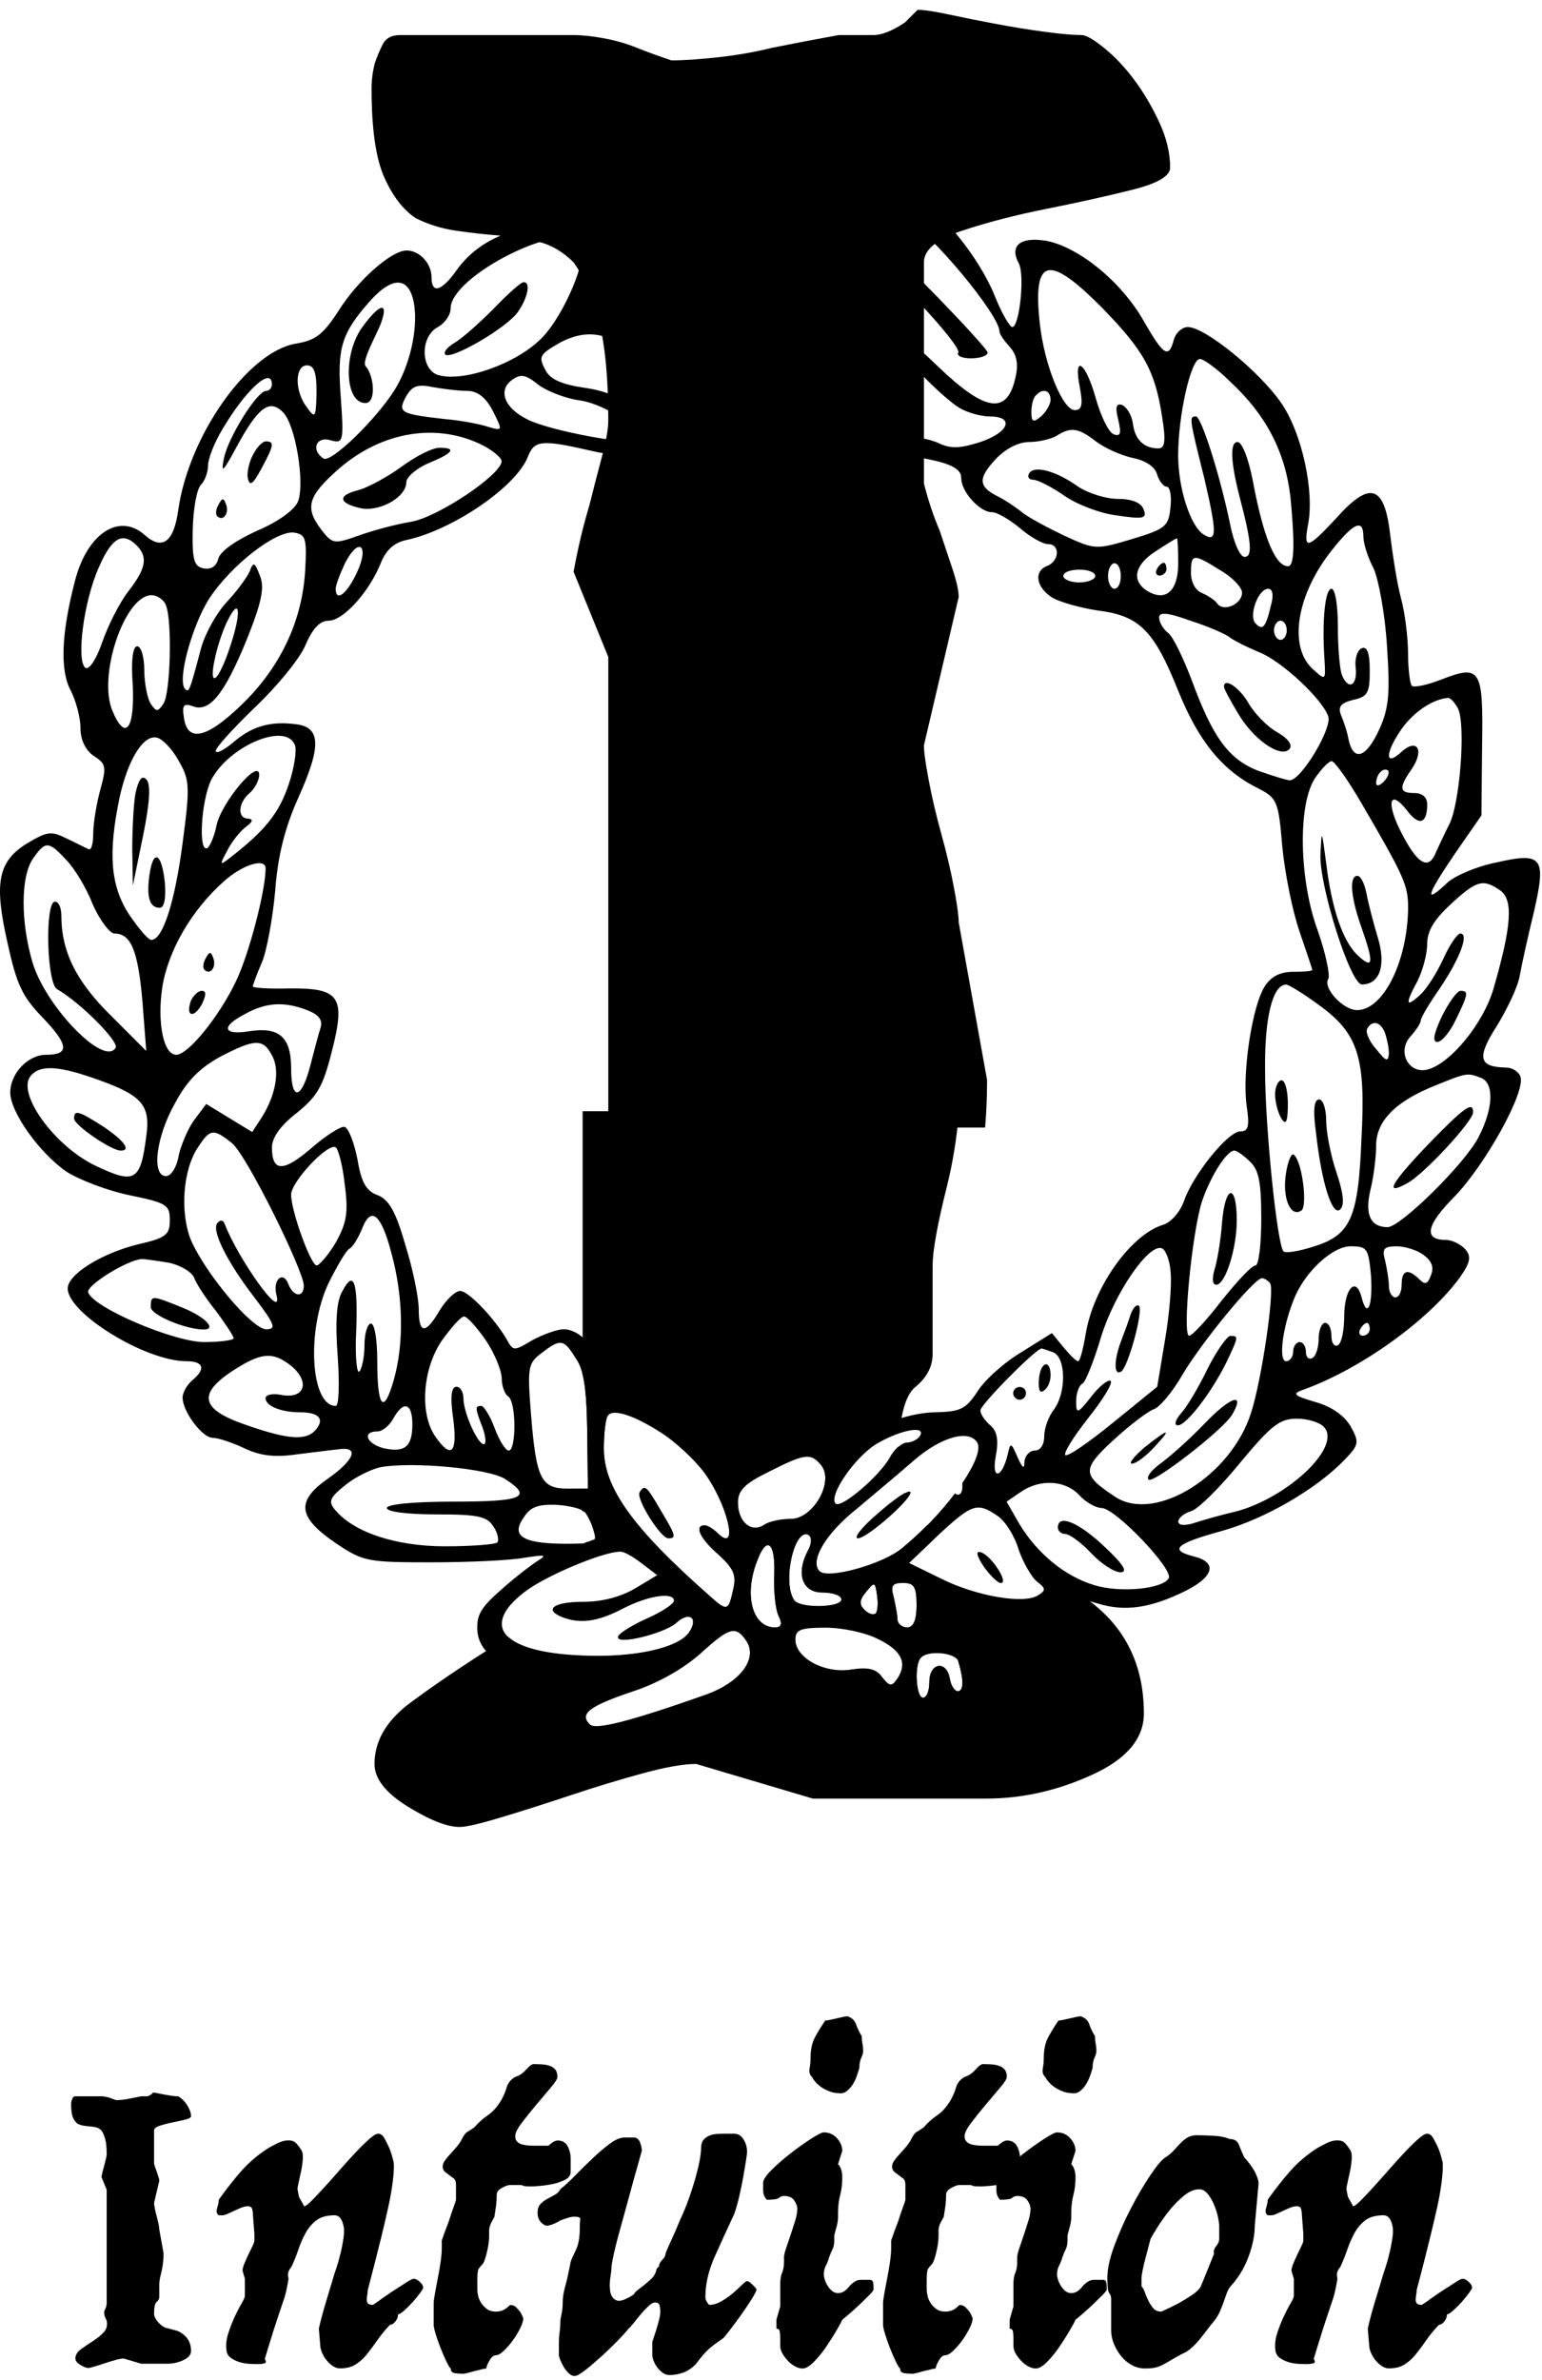 <?xml version="1.0" encoding="UTF-8"?>
<!DOCTYPE svg  PUBLIC '-//W3C//DTD SVG 1.1//EN'  'http://www.w3.org/Graphics/SVG/1.1/DTD/svg11.dtd'>
<svg clip-rule="evenodd" fill-rule="evenodd" stroke-linejoin="round" stroke-miterlimit="2" version="1.1" viewBox="0 0 232 358" xml:space="preserve" xmlns="http://www.w3.org/2000/svg" xmlnsSerif="http://www.serif.com/">
    <g transform="translate(-428.19 -121.2)">
        <g transform="matrix(3.566 0 0 3.566 201.54 -1348.1)">
            <g transform="matrix(.772 0 0 .772 21.847 97.298)">
                <g transform="matrix(.288 0 0 .288 53.381 416.64)" serifId="Laurel_Wreath_(6): Layer 2">
                    <clipPath id="a">
                        <path d="m0 0h297v305.59h-297v-305.59z"/>
                    </clipPath>
                    <g clip-path="url(#a)">
                                <path d="m145.42 12.284c-0.606 1.212-1.213 4-1.576 6.061-0.606 4.97-2.667 5.212-2.667 0.363 0-4.121-2.303-4.97-3.273-1.212-0.727 2.91-3.152 2.546-3.758-0.363-0.485-2.182 6.304-6.91 9.94-6.91 1.576 0 1.94 0.485 1.334 2.061z" fill="#e8e5e4" fill-rule="nonzero"/>
                            
                            
                                <path d="m159.24 14.344c0.606 1.455 1.333 4.122 1.818 5.94l0.849 3.395-4.97-3.152c-6.061-3.758-6.667-1.212-0.728 2.788 3.758 2.546 6.183 6.546 4.728 8.001-0.364 0.363-2.182-0.485-4-1.94-1.819-1.333-5.213-2.546-7.395-2.667-4-0.242-4.121-0.363-3.758-4.849 0.728-8.728 2.061-10.425 7.637-10.182 3.758 0.121 5.213 0.727 5.819 2.666z" fill="#e8e5e4" fill-rule="nonzero"/>
                            
                            
                            
                                <path d="m132.45 22.345c7.273 4.485 4.606 5.819-5.455 2.909-1.697-0.484-2.788-0.242-2.788 0.485 0 0.728 0.969 1.576 2.182 1.819 6.061 1.697 8.607 1.939 9.334 0.97 0.97-1.698 8.485 1.697 8.485 3.757 0 1.091-2.424 1.698-8.849 1.94-7.394 0.242-9.334 0-12.001-2.182-1.697-1.333-4.728-2.424-6.546-2.424-4.121 0-4.849-3.273-1.333-6.304 4.485-4 11.273-4.364 16.971-0.97z" fill="#e8e5e4" fill-rule="nonzero"/>
                            
                            
                            
                            
                                <path d="m155 30.71c1.212 1.939-0.606 4.97-3.03 4.97-1.334 0-2.667-0.849-3.152-1.94-1.091-2.909 4.606-5.697 6.182-3.03z" fill="#e8e5e4" fill-rule="nonzero"/><path d="m168.58 16.042c-0.364 0.606 3.152 5.091 7.758 9.94 4.607 4.849 8.122 9.213 7.759 9.819-0.364 0.606 0.727 1.091 2.424 1.091s3.152-0.485 3.152-1.091c0-0.97-19.153-20.729-20.123-20.729-0.121 0-0.606 0.485-0.97 0.97z" fill-rule="nonzero"/>
                            
                            
                                <path d="m95.72 27.679c-2.666 2.667-5.939 5.576-7.273 6.304-1.333 0.848-2.061 1.697-1.697 2.182 1.091 1.091 11.759-5.092 13.819-8.122 1.94-2.789 2.425-5.819 0.97-5.577-0.606 0.122-3.152 2.425-5.819 5.213z" fill-rule="nonzero"/>
                            
                            
                                <path d="m71.112 30.831c-3.758 4.97-3.515 14.546 0.485 14.546 2.061 0 1.713-5.1 0.016-7.039-0.728-0.97 2.045-5.81 2.893-7.992 1.576-4.243-0.121-4-3.394 0.485z" fill-rule="nonzero"/>
                            
                            
                                <path d="m165.42 46.832c0 1.576 2.91 2.425 6.91 1.94 3.031-0.364 2.909-0.485-1.818-1.697-2.788-0.728-5.092-0.849-5.092-0.243z" fill-rule="nonzero"/>
                            
                            
                                <path d="m50.262 55.196c-0.727 1.334-1.212 3.395-0.97 4.486 0.364 1.576 0.97 1.091 2.546-1.819 2.424-4.485 2.546-5.212 0.848-5.212-0.606 0-1.697 1.091-2.424 2.545z" fill-rule="nonzero"/>
                            
                            
                                <path d="m43.716 64.652c-0.485 0.848-0.606 1.818-0.242 2.182 1.091 1.091 2.303-0.485 1.697-2.182-0.485-1.334-0.728-1.334-1.455 0z" fill-rule="nonzero"/>
                            
                            
                                <path d="m78.386 57.5c-2.667 1.939-6.304 3.879-8.001 4.364-4 0.969-4 2.424 0 3.394 3.637 0.97 8.97-1.94 8.97-4.849 0-0.97 1.94-2.667 4.243-3.637 4.728-1.939 5.334-2.909 2.061-2.909-1.333 0-4.485 1.576-7.273 3.637z" fill-rule="nonzero"/>
                            
                            
                                <path d="m197.55 58.712c-0.363 0.606-0.121 1.212 0.728 1.212 0.848 0 3.515 1.334 5.94 3.031 2.424 1.697 6.909 3.394 10.061 3.758 4.97 0.727 5.697 0.606 4.97-1.213-0.485-1.212-2.182-1.939-4.849-1.939-2.303 0-5.697-1.091-7.516-2.303-4.242-3.031-8.364-4.122-9.334-2.546z" fill-rule="nonzero"/>
                            
                            
                                <path d="m221.79 76.895c-0.364 0.606-0.121 1.212 0.485 1.212 0.727 0 1.333-0.606 1.333-1.212 0-0.727-0.242-1.212-0.485-1.212-0.363 0-0.97 0.485-1.333 1.212z" fill-rule="nonzero"/>
                            
                            
                                <path d="m234.52 99.2c0 0.364 1.091 2.425 2.546 4.849 2.909 5.091 8.122 8.728 9.819 7.031 0.727-0.727 0-1.94-2.303-3.273-1.94-1.091-4.364-3.637-5.455-5.576-1.697-2.91-4.607-4.849-4.607-3.031z" fill-rule="nonzero"/>
                            
                            
                                <path d="m27.957 119.44c-0.364 2.061-0.606 6.91-0.606 10.668l0.121 6.788 1.94-9.455c1.333-6.546 1.454-9.819 0.606-10.668-0.849-0.848-1.455 0-2.061 2.667z" fill-rule="nonzero"/>
                            
                            
                                <path d="m30.624 134.84c-0.606 4.242 0 6.303 1.94 6.303 0.848 0 1.212-1.697 0.969-4.849-0.606-5.576-2.182-6.424-2.909-1.454z" fill-rule="nonzero"/>
                            
                            
                                <path d="m252.82 131.2c-0.121 6.061 5.697 24.487 7.879 24.487 3.394 0 4.607-3.637 3.031-8.849-0.849-2.788-1.819-6.546-2.182-8.486-0.364-1.818-1.091-3.273-1.697-3.273-1.576 0-1.334 3.879 0.727 9.698 2.424 6.91 2.303 8.122-0.606 5.455-2.788-2.546-4.97-8.607-6.061-17.577-0.849-6.425-0.849-6.546-1.091-1.455z" fill-rule="nonzero"/>
                            
                            
                                <path d="m41.292 150.72c-0.485 0.848-0.607 1.818-0.243 2.182 1.091 1.091 2.303-0.485 1.697-2.182-0.485-1.334-0.727-1.334-1.454 0z" fill-rule="nonzero"/>
                            
                            
                                <path d="m38.503 158.72c-1.091 3.031 0.485 3.516 2.061 0.728 0.849-1.819 0.849-2.546 0-2.546-0.727 0-1.576 0.849-2.061 1.818z" fill-rule="nonzero"/>
                            
                            
                                <path d="m275.86 161.75c-1.576 3.394-1.818 4.849-0.848 4.849 0.848 0 2.424-1.94 3.515-4.243 2.424-4.97 2.424-5.455 0.849-5.455-0.607 0-2.182 2.182-3.516 4.849z" fill-rule="nonzero"/>
                            
                            
                                <path d="m244.22 176.54c0 1.576 0.606 3.637 1.212 4.607 0.849 1.333 1.212 0.606 1.212-2.788 0-2.425-0.484-4.486-1.212-4.486-0.606 0-1.212 1.213-1.212 2.667z" fill-rule="nonzero"/>
                            
                            
                                <path d="m251.98 183.81c1.091 9.819 3.152 16.001 4.607 14.546 0.848-0.848 0.606-3.03-0.728-7.031-1.091-3.151-1.939-7.637-1.939-9.819s-0.606-4-1.334-4c-0.969 0-1.212 1.94-0.606 6.304z" fill-rule="nonzero"/>
                            
                            
                                <path d="m246.28 191.57c-0.728 4.606 0.848 8.364 2.909 7.031 1.212-0.728 0.243-8.971-1.333-10.547-0.485-0.606-1.213 1.091-1.576 3.516z" fill-rule="nonzero"/>
                            
                            
                                <path d="m16.32 181.15c0 1.212 7.031 6.061 8.849 6.061 2.061 0 0.606-1.94-3.394-4.607-4.728-3.03-5.455-3.151-5.455-1.454z" fill-rule="nonzero"/>
                            
                            
                                <path d="m272.95 186.36c-6.91 7.274-8.001 9.456-3.637 7.031 3.031-1.576 12.486-11.758 12.486-13.456 0-2.182-1.697-0.969-8.849 6.425z" fill-rule="nonzero"/>
                            
                            
                                <path d="m234.16 200.78c-0.243 3.515-0.97 7.637-1.455 9.091-0.485 1.697-0.364 2.788 0.363 2.788 1.698 0 3.88-6.788 3.88-12.243 0-7.031-2.182-6.788-2.788 0.364z" fill-rule="nonzero"/>
                            
                            
                                <path d="m216.82 218.24c-0.364 1.212-1.213 3.515-1.819 5.091-1.333 3.516-1.454 6.667 0 5.819 1.334-0.849 4.243-11.516 3.395-12.486-0.485-0.364-1.091 0.364-1.576 1.576z" fill-rule="nonzero"/>
                            
                            
                                <path d="m30.866 216.91c0 1.455 6.546 4.243 10.062 4.243 2.546 0 0.242-2.424-4-4.121-5.94-2.425-6.062-2.425-6.062-0.122z" fill-rule="nonzero"/>
                            
                            
                                <path d="m231.37 228.67c-1.697 3.515-4 7.394-5.091 8.485-1.091 1.334-1.212 2.182-0.485 2.182 1.576 0 6.425-6.303 9.213-12.001 2.303-4.848 2.303-4.97 0.727-4.97-0.606 0-2.667 2.91-4.364 6.304z" fill-rule="nonzero"/>
                            
                            
                                <path d="m230.76 239.09c-3.03 3.152-6.909 6.546-8.485 7.637-1.576 1.212-2.546 2.424-2.061 2.909 0.849 0.849 14.183-9.455 15.88-12.364 2.546-4.364-0.364-3.395-5.334 1.818z" fill-rule="nonzero"/>
                            
                            
                                <path d="m219.37 243.58c-1.939 1.697-3.03 3.031-2.303 3.031s2.546-1.334 4.122-3.031c3.636-3.879 2.909-3.758-1.819 0z" fill-rule="nonzero"/>
                            
                            
                                <path d="m200.34 227.94c-0.606 0.485-0.969 1.94-0.969 3.395 0 1.697 0.363 2.061 1.333 1.091 0.727-0.728 1.091-2.303 0.849-3.394-0.122-1.092-0.728-1.576-1.213-1.092z" fill-rule="nonzero"/>
                            
                            
                                <path d="m194.52 233.27c0 0.606 0.606 1.213 1.212 1.213 0.727 0 1.212-0.607 1.212-1.213 0-0.727-0.485-1.212-1.212-1.212-0.606 0-1.212 0.485-1.212 1.212z" fill-rule="nonzero"/>
                            
                            
                            
                            
                            
                                <path d="m203 258.73c0 0.606 0.606 1.212 1.334 1.212 0.848 0 3.03 1.576 4.97 3.637 1.818 1.94 4.364 3.637 5.576 3.637 1.455 0 0.606-1.455-3.03-4.849-4.849-4.607-8.85-6.304-8.85-3.637z" fill-rule="nonzero"/>
                            
                            
                        
                    </g>
                </g>
                <g transform="matrix(.303 0 0 .303 -1221.2 -106.89)">
                    <path d="m4318.4 1901.6v-84.85l-6.26-15.37c0.76-4.18 1.7-8.16 2.84-11.96 0.76-3.03 1.52-5.98 2.28-8.82 0.76-2.85 1.14-5.03 1.14-6.55 0-7.59-0.57-13.57-1.71-17.93-1.14-4.37-2.66-7.88-4.55-10.54-1.9-1.89-3.99-3.13-6.27-3.7-2.27-0.57-4.65-0.95-7.11-1.14-2.47-0.18-5.03-0.47-7.69-0.85s-5.12-1.14-7.4-2.28c-2.28-1.51-4.18-3.98-5.69-7.4-1.52-3.41-2.28-8.73-2.28-15.94 0-1.52 0.19-3.04 0.57-4.55 0.38-1.14 0.85-2.28 1.42-3.42s1.61-1.71 3.13-1.71h31.32c1.51 0 3.32 0.19 5.41 0.57 2.08 0.38 4.08 0.95 5.97 1.71 1.9 0.76 3.99 1.52 6.26 2.28 2.28 0 5.13-0.19 8.54-0.57 3.42-0.38 6.65-0.95 9.68-1.71 3.8-0.76 7.78-1.52 11.96-2.28h6.26c1.52 0 3.42-0.76 5.7-2.28l2.27-2.27c1.14 0 3.04 0.28 5.7 0.85 2.65 0.57 5.5 1.14 8.54 1.71 3.03 0.57 5.97 1.04 8.82 1.42s5.03 0.57 6.55 0.57c0.76 0 2.09 0.76 3.98 2.28 1.9 1.52 3.7 3.42 5.41 5.69 1.71 2.28 3.23 4.84 4.56 7.69s1.99 5.6 1.99 8.25c0 1.52-2.28 2.85-6.83 3.99-4.56 1.14-9.68 2.28-15.37 3.42-5.7 1.13-10.82 2.46-15.38 3.98-4.55 1.52-6.83 3.42-6.83 5.69v39.86c0.76 3.03 1.71 5.88 2.85 8.54 0.76 2.28 1.52 4.55 2.28 6.83s1.14 3.99 1.14 5.12l-6.27 26.76c0 1.14 0.29 3.23 0.86 6.26 0.57 3.04 1.33 6.27 2.27 9.68 0.95 3.42 1.71 6.65 2.28 9.68 0.57 3.04 0.86 5.13 0.86 6.27l5.12 28.46c0 2.93-0.12 5.78-0.35 8.56h-67.97z" fill-rule="nonzero"/>
                </g>
            </g>
            <g transform="matrix(.24 0 0 .24 -1011.9 -66.912)" fill-rule="nonzero">
                <path d="m4508 2363.4c0.16 0 0.44 0.04 0.83 0.12 0.39 0.09 0.81 0.17 1.25 0.25 0.45 0.09 0.88 0.15 1.29 0.21 0.42 0.06 0.74 0.08 0.96 0.08 0.11 0 0.31 0.11 0.58 0.34 0.28 0.22 0.55 0.5 0.8 0.83s0.47 0.71 0.66 1.13c0.2 0.41 0.29 0.81 0.29 1.2 0 0.23-0.33 0.42-1 0.59-0.66 0.16-1.41 0.33-2.25 0.5-0.83 0.16-1.58 0.36-2.25 0.58-0.66 0.22-1 0.5-1 0.83v5.84c0.12 0.44 0.25 0.86 0.42 1.25 0.11 0.33 0.22 0.66 0.33 1 0.12 0.33 0.17 0.58 0.17 0.75l-0.92 3.91c0 0.17 0.05 0.48 0.13 0.92s0.19 0.92 0.33 1.42 0.25 0.97 0.34 1.41c0.08 0.45 0.12 0.75 0.12 0.92l0.75 4.17c0 1.16-0.12 2.25-0.37 3.25s-0.38 1.69-0.38 2.08v2.33c0 0.34-0.15 0.63-0.46 0.88-0.3 0.25-0.46 0.96-0.46 2.12 0 0.23 0.09 0.49 0.25 0.8 0.17 0.3 0.38 0.58 0.63 0.83s0.51 0.46 0.79 0.62c0.28 0.17 0.5 0.25 0.67 0.25l1.83 0.5c1.56 0.73 2.33 1.89 2.33 3.5 0 0.67-0.45 1.21-1.37 1.63s-1.85 0.62-2.79 0.62h-4.59l-3.08-0.91c-0.33 0-0.8 0.08-1.42 0.25-0.61 0.16-1.25 0.36-1.91 0.58-0.67 0.22-1.28 0.42-1.84 0.58-0.55 0.17-0.91 0.25-1.08 0.25-0.33 0-0.79-0.18-1.37-0.54-0.59-0.36-0.88-0.73-0.88-1.12 0-0.61 0.32-1.16 0.96-1.63s1.33-0.94 2.08-1.41c0.75-0.48 1.39-0.99 1.92-1.55 0.53-0.55 0.71-1.25 0.54-2.08-0.44-0.83-0.55-1.46-0.33-1.87 0.22-0.42 0.33-0.82 0.33-1.21v-19.92l-0.92-2.25c0.12-0.61 0.25-1.19 0.42-1.75 0.11-0.44 0.22-0.87 0.33-1.29 0.12-0.42 0.17-0.74 0.17-0.96 0-1.11-0.08-1.99-0.25-2.62-0.17-0.64-0.39-1.16-0.67-1.55-0.27-0.27-0.58-0.45-0.91-0.54-0.34-0.08-0.68-0.14-1.04-0.16-0.36-0.03-0.74-0.07-1.13-0.13s-0.75-0.17-1.08-0.33c-0.34-0.23-0.61-0.59-0.84-1.09-0.22-0.5-0.33-1.27-0.33-2.33 0-0.22 0.03-0.44 0.08-0.67 0.06-0.16 0.13-0.33 0.21-0.5 0.09-0.16 0.24-0.25 0.46-0.25h4.58c0.23 0 0.49 0.03 0.8 0.09 0.3 0.05 0.59 0.14 0.87 0.25s0.58 0.22 0.92 0.33c0.33 0 0.75-0.03 1.25-0.08 0.5-0.06 0.97-0.14 1.41-0.25 0.56-0.11 1.14-0.23 1.75-0.34h0.92c0.22 0 0.5-0.11 0.83-0.33l0.34-0.33z"/>
                <path d="m4531.8 2371.8c0.61 0 1.08 0.19 1.42 0.58 0.33 0.39 0.64 0.81 0.91 1.25 0.17 0.39 0.23 0.92 0.17 1.59-0.05 0.66-0.15 1.33-0.29 2-0.14 0.66-0.28 1.3-0.42 1.91s-0.21 1.03-0.21 1.25l0.25 1.34 0.92 1.66c0.22 0 0.65-0.32 1.29-0.95 0.64-0.64 1.39-1.44 2.25-2.38s1.77-1.96 2.71-3.04c0.95-1.08 1.86-2.1 2.75-3.04 0.89-0.95 1.7-1.74 2.42-2.38s1.25-0.96 1.58-0.96c0.45 0 0.82 0.28 1.13 0.84 0.3 0.55 0.59 1.14 0.87 1.75 0.28 0.72 0.53 1.55 0.75 2.5 0.06 0.77 0 1.86-0.17 3.25-0.16 1.39-0.43 2.9-0.79 4.54s-0.75 3.3-1.16 5c-0.42 1.69-0.81 3.25-1.17 4.67-0.36 1.41-0.67 2.59-0.92 3.54-0.25 0.94-0.37 1.44-0.37 1.5 0 0.22-0.03 0.48-0.09 0.79-0.05 0.3-0.08 0.58-0.08 0.83s0.07 0.46 0.21 0.63c0.14 0.16 0.43 0.25 0.87 0.25 0.34-0.23 0.67-0.45 1-0.67 0.28-0.22 0.59-0.44 0.92-0.67 0.33-0.22 0.7-0.47 1.08-0.75 0.95-0.61 1.82-1.18 2.63-1.7 0.81-0.53 1.32-0.8 1.54-0.8 0.33 0 0.7 0.18 1.08 0.55 0.39 0.36 0.59 0.7 0.59 1.04 0 0.11-0.18 0.41-0.54 0.91s-0.8 1.03-1.3 1.59c-0.5 0.55-1 1.05-1.5 1.5-0.5 0.44-0.86 0.66-1.08 0.66 0 0.45-0.15 0.86-0.46 1.25-0.3 0.39-0.62 0.59-0.96 0.59-0.88 0.94-1.63 1.86-2.25 2.75-0.61 0.89-1.22 1.71-1.83 2.46s-1.28 1.34-2 1.79c-0.72 0.44-1.64 0.66-2.75 0.66-0.39 0-0.79-0.14-1.21-0.41-0.41-0.28-0.79-0.63-1.12-1.04-0.34-0.42-0.6-0.87-0.79-1.34-0.2-0.47-0.3-0.87-0.3-1.21l-0.25-3c0.34-1.5 0.77-3.11 1.3-4.83 0.52-1.72 1.01-3.33 1.45-4.83 0.45-1.28 0.81-2.5 1.09-3.67s0.47-2.28 0.58-3.33v-0.92c-0.22-1.56-0.78-2.33-1.67-2.33-1.33 0-2.38 0.29-3.16 0.87-0.78 0.59-1.42 1.34-1.92 2.25-0.5 0.92-0.93 1.9-1.29 2.96s-0.76 2.06-1.21 3c-0.28 0.33-0.46 0.65-0.54 0.96-0.08 0.3-0.07 0.68 0.04 1.12-0.11 0.67-0.23 1.34-0.37 2-0.14 0.67-0.32 1.31-0.55 1.92-0.61 1.78-1.19 3.54-1.75 5.29-0.55 1.75-1.05 3.38-1.5 4.88 0.28 0.44 0.24 0.71-0.12 0.79s-0.71 0.12-1.04 0.12c-0.34 0-0.81-0.01-1.42-0.04s-1.21-0.12-1.79-0.29-1.11-0.42-1.58-0.75c-0.48-0.33-0.74-0.81-0.8-1.42-0.11-0.94 0-1.93 0.34-2.95 0.33-1.03 0.71-1.99 1.12-2.88 0.42-0.89 0.82-1.67 1.21-2.33 0.39-0.67 0.58-1.11 0.58-1.34v-3l-0.41-1.41c0-0.34 0.11-0.77 0.33-1.29 0.22-0.53 0.46-1.06 0.71-1.59s0.49-1.01 0.71-1.46c0.22-0.44 0.33-0.77 0.33-1v-1.16l-0.25-3.25c0-0.34-0.04-0.68-0.12-1.04-0.09-0.37-0.35-0.55-0.8-0.55-0.33 0-0.7 0.09-1.12 0.25-0.42 0.17-0.83 0.35-1.25 0.55-0.42 0.19-0.81 0.37-1.17 0.54-0.36 0.16-0.65 0.25-0.87 0.25h-0.67c-0.39-0.23-0.48-0.66-0.29-1.29 0.19-0.64 0.29-1.13 0.29-1.46 1.39-1.95 2.74-3.66 4.04-5.13 1.31-1.47 2.88-2.79 4.71-3.96 0.39-0.22 0.92-0.5 1.58-0.83 0.67-0.33 1.31-0.5 1.92-0.5z"/>
                <path d="m4574.9 2358.4c0.5 0 0.99 0.02 1.46 0.05 0.48 0.02 0.92 0.11 1.34 0.25 0.41 0.13 0.75 0.36 1 0.66 0.25 0.31 0.37 0.74 0.37 1.29 0 0.34-0.39 0.96-1.17 1.88-0.77 0.92-1.62 1.92-2.54 3-0.91 1.08-1.76 2.14-2.54 3.17-0.78 1.02-1.17 1.81-1.17 2.37 0 0.44 0.13 0.78 0.38 1s0.54 0.38 0.87 0.46c0.34 0.08 0.69 0.14 1.05 0.17 0.36 0.02 0.62 0.04 0.79 0.04h2.75c0.11-0.11 0.28-0.25 0.5-0.42 0.44-0.33 0.8-0.5 1.08-0.5 0.83 0 1.43 0.33 1.79 1s0.54 1.42 0.54 2.25v2.25c0 0.61-0.33 1.08-1 1.42-0.66 0.33-1.4 0.58-2.2 0.75-0.81 0.16-1.59 0.27-2.34 0.33s-1.21 0.08-1.37 0.08c-0.84 0-1.31-0.04-1.42-0.12s-0.33-0.13-0.67-0.13h-1.66c-0.34 0-0.81 0.17-1.42 0.5-0.61 0.34-0.92 0.73-0.92 1.17 0 0.61-0.02 1.15-0.08 1.63-0.05 0.47-0.11 0.87-0.17 1.2-0.05 0.39-0.11 0.75-0.16 1.09-0.17 0.33-0.34 0.64-0.5 0.91-0.28 0.56-0.42 1.03-0.42 1.42v0.92c0 0.94-0.14 1.97-0.42 3.08-0.27 1.11-0.52 1.78-0.75 2-0.27 0.28-0.5 0.54-0.66 0.79-0.17 0.25-0.25 0.9-0.25 1.96v1.67c0 0.33 0.05 0.73 0.16 1.21 0.12 0.47 0.31 0.9 0.59 1.29s0.61 0.72 1 1c0.39 0.27 0.89 0.41 1.5 0.41 0.72 0 1.33-0.19 1.83-0.58 0.22-0.17 0.45-0.36 0.67-0.58 0.44 0 0.79 0.12 1.04 0.37s0.49 0.52 0.71 0.79c0.22 0.34 0.41 0.73 0.58 1.17 0 0.44-0.18 1.03-0.54 1.75s-0.79 1.43-1.29 2.13c-0.5 0.69-1.03 1.3-1.59 1.83-0.55 0.53-1.02 0.79-1.41 0.79s-0.77 0.32-1.13 0.96-0.54 1.1-0.54 1.37c-0.17 0-0.47 0.06-0.92 0.17-0.44 0.11-0.88 0.22-1.33 0.33-0.55 0.17-1.11 0.31-1.67 0.42-0.72 0-1.29-0.04-1.7-0.12-0.42-0.09-0.63-0.35-0.63-0.8-0.17-0.11-0.42-0.51-0.75-1.2-0.33-0.7-0.67-1.46-1-2.3-0.33-0.83-0.62-1.65-0.87-2.45-0.25-0.81-0.38-1.38-0.38-1.71v-3.92c0-0.22 0.07-0.74 0.21-1.54 0.14-0.81 0.31-1.7 0.5-2.67s0.36-1.94 0.5-2.91c0.14-0.98 0.21-1.77 0.21-2.38v-1.42c0.44-1.27 0.86-2.41 1.25-3.41 0.28-0.89 0.55-1.71 0.83-2.46s0.42-1.18 0.42-1.29v-2.59c0-0.72-0.22-1.16-0.67-1.33-0.33-0.28-0.69-0.56-1.08-0.83-0.39-0.28-0.59-0.64-0.59-1.09 0-0.33 0.13-0.68 0.38-1.04s0.56-0.73 0.92-1.12 0.72-0.79 1.08-1.21 0.65-0.82 0.87-1.21c0.39-0.83 0.77-1.35 1.13-1.54 0.36-0.2 0.76-0.46 1.21-0.79 0.72-0.84 1.5-1.53 2.33-2.09 0.83-0.55 1.61-1.41 2.33-2.58 0.45-0.78 0.78-1.56 1-2.33 0.23-0.78 0.73-1.39 1.5-1.84 0.73-0.22 1.37-0.65 1.92-1.29 0.56-0.64 1-0.96 1.33-0.96z"/>
                <path d="m4592.5 2371.3c0.5 0 0.86 0.28 1.08 0.83 0.22 0.56 0.33 1.06 0.33 1.5-1 3.5-1.88 6.7-2.66 9.59-0.34 1.22-0.67 2.43-1 3.62-0.34 1.2-0.63 2.29-0.88 3.29s-0.44 1.85-0.58 2.55c-0.14 0.69-0.21 1.15-0.21 1.37 0 0.39-0.07 1.03-0.21 1.92s-0.14 1.71 0 2.46 0.5 1.25 1.09 1.5c0.58 0.25 1.59-0.1 3.04-1.05 0.11-0.27 0.47-0.64 1.08-1.08s1.28-1 2-1.67c0.45-0.44 0.72-0.9 0.83-1.37 0.12-0.47 0.28-0.71 0.5-0.71 0-0.44 0.2-0.86 0.59-1.25s0.58-0.75 0.58-1.08c0.11-0.39 0.42-1.11 0.92-2.17s1.05-2.33 1.66-3.83c0.5-1.06 0.98-2.2 1.42-3.42 0.45-1.22 0.83-2.42 1.17-3.58 0.33-1.17 0.6-2.24 0.79-3.21s0.29-1.77 0.29-2.38 0.14-1.08 0.42-1.41c0.28-0.34 0.62-0.59 1.04-0.75 0.42-0.17 0.85-0.27 1.29-0.29 0.45-0.03 0.83-0.05 1.17-0.05h1.91c0.67 0 1.21 0.34 1.63 1 0.42 0.67 0.62 1.42 0.62 2.25 0 0.17-0.06 0.68-0.2 1.55-0.14 0.86-0.31 1.84-0.5 2.95-0.2 1.11-0.43 2.25-0.71 3.42s-0.56 2.14-0.84 2.92c-1.16 2.5-2.3 4.98-3.41 7.46-1.11 2.47-1.67 4.87-1.67 7.2 0 0.28 0.11 0.59 0.33 0.92 0.12 0.17 0.23 0.31 0.34 0.42 0.72 0 1.46-0.23 2.21-0.67s1.41-0.92 2-1.42c0.58-0.5 1.09-0.97 1.54-1.41 0.44-0.45 0.75-0.67 0.91-0.67 0.17 0 0.35 0.08 0.55 0.25 0.19 0.17 0.37 0.33 0.54 0.5 0.22 0.22 0.41 0.44 0.58 0.67 0 0.22-0.26 0.76-0.79 1.62s-1.14 1.78-1.83 2.75c-0.7 0.97-1.36 1.88-2 2.71s-1.05 1.33-1.21 1.5c-0.56 0.39-1.04 0.74-1.46 1.04-0.42 0.31-0.79 0.61-1.13 0.92-0.33 0.3-0.68 0.67-1.04 1.08-0.36 0.42-0.76 0.93-1.21 1.54-0.72 0.73-1.47 1.23-2.25 1.5-0.77 0.28-1.58 0.42-2.41 0.42-0.39 0-0.77-0.12-1.13-0.37s-0.68-0.56-0.96-0.92c-0.27-0.36-0.5-0.75-0.66-1.17-0.17-0.41-0.25-0.76-0.25-1.04v-2.33c0.22-0.67 0.44-1.34 0.66-2 0.17-0.56 0.34-1.14 0.5-1.75 0.17-0.61 0.25-1.14 0.25-1.59 0-0.33-0.04-0.68-0.12-1.04s-0.35-0.54-0.79-0.54c-0.34 0-0.72 0.21-1.17 0.63-0.44 0.41-0.89 0.88-1.33 1.41-0.45 0.53-0.86 1.04-1.25 1.54s-0.7 0.84-0.92 1c-0.33 0.45-0.94 1.13-1.83 2.05-0.89 0.91-1.84 1.83-2.84 2.75-1 0.91-1.95 1.73-2.87 2.45-0.92 0.73-1.57 1.09-1.96 1.09-0.33 0-0.67-0.16-1-0.46-0.33-0.31-0.62-0.67-0.87-1.08-0.25-0.42-0.46-0.84-0.63-1.25-0.17-0.42-0.25-0.71-0.25-0.88v-2.33c0-0.45 0.03-0.89 0.08-1.34 0.06-0.39 0.1-0.77 0.13-1.16s0.04-0.73 0.04-1c0-0.34 0.07-0.79 0.21-1.38 0.14-0.58 0.21-1.26 0.21-2.04 0-0.72 0.1-1.47 0.29-2.25s0.35-1.36 0.46-1.75l0.66-3.17c0.12-0.39 0.41-1.05 0.88-2 0.47-0.94 0.71-2.22 0.71-3.83 0-0.78 0.03-1.32 0.08-1.62 0.06-0.31-0.28-0.46-1-0.46-0.33 0-0.68 0.05-1.04 0.16s-0.85 0.28-1.46 0.5c-0.44 0.28-0.89 0.5-1.33 0.67-0.45 0.17-0.78 0.25-1 0.25-0.34 0-0.7-0.21-1.09-0.62-0.38-0.42-0.58-0.96-0.58-1.63s0.17-1.18 0.5-1.54 0.74-0.67 1.21-0.92 0.93-0.5 1.37-0.75c0.45-0.25 0.75-0.57 0.92-0.96 0.72-0.55 1.58-1.34 2.58-2.37s2.03-2.04 3.09-3.04c1.05-1 2.07-1.86 3.04-2.59 0.97-0.72 1.85-1.08 2.62-1.08h1.59z"/>
                <path d="m4625.9 2370.4c0.95 0 1.73 0.35 2.34 1.05 0.61 0.69 0.91 1.43 0.91 2.2l-0.75 2.34c0.34 0.33 0.56 0.8 0.67 1.41 0.06 0.28 0.08 0.59 0.08 0.92 0 1.11-0.12 2.14-0.37 3.08-0.25 0.95-0.38 2-0.38 3.17v0.67c0 0.27-0.02 0.59-0.08 0.96-0.05 0.36-0.14 0.7-0.25 1.04-0.11 0.39-0.22 0.8-0.33 1.25v0.91c0 0.61-0.1 1.11-0.29 1.5-0.2 0.39-0.41 0.89-0.63 1.5-0.11 0.45-0.29 0.91-0.54 1.38s-0.38 1.01-0.38 1.62c0 0.23 0.06 0.52 0.17 0.88s0.28 0.72 0.5 1.08 0.49 0.67 0.79 0.92c0.31 0.25 0.66 0.37 1.04 0.37 0.45 0 0.85-0.14 1.21-0.41 0.36-0.28 0.66-0.59 0.88-0.92 0.28-0.28 0.57-0.51 0.87-0.71 0.31-0.19 0.66-0.29 1.04-0.29h1.59c0.33 0 0.53 0.17 0.58 0.5 0.06 0.33 0.08 0.72 0.08 1.17 0 0.16-0.25 0.5-0.75 1s-1.05 1.04-1.66 1.62c-0.61 0.59-1.22 1.14-1.84 1.67-0.61 0.53-1.02 0.87-1.25 1.04-0.16 0.39-0.52 1.06-1.08 2-0.55 0.94-1.17 1.9-1.83 2.88-0.67 0.97-1.38 1.83-2.13 2.58s-1.4 1.12-1.96 1.12c-0.38 0-0.81-0.12-1.29-0.37-0.47-0.25-0.9-0.58-1.29-1s-0.71-0.85-0.96-1.29c-0.25-0.45-0.37-0.89-0.37-1.34v-1.33c0-0.44-0.03-0.83-0.09-1.17-0.05-0.33-0.25-0.5-0.58-0.5v-1.58l0.67-2.33v-3.92c0-0.83 0.11-1.5 0.33-2s0.33-1.14 0.33-1.92v-0.75c0-0.39 0.13-0.94 0.38-1.66 0.25-0.73 0.51-1.5 0.79-2.34 0.28-0.83 0.54-1.65 0.79-2.45 0.25-0.81 0.38-1.52 0.38-2.13 0-0.44-0.18-0.93-0.54-1.46s-0.96-0.79-1.8-0.79c-0.33 0-0.62 0.11-0.87 0.33-0.25 0.23-0.96 0.34-2.13 0.34-0.11-0.06-0.22-0.2-0.33-0.42-0.22-0.33-0.33-0.75-0.33-1.25v-1.33c0-0.5 0.48-1.24 1.46-2.21 0.97-0.97 2.08-1.95 3.33-2.92s2.46-1.83 3.62-2.58c1.17-0.75 1.92-1.13 2.25-1.13zm0.25-19.66c0.23 0 0.52-0.04 0.88-0.13 0.36-0.08 0.74-0.16 1.12-0.25 0.39-0.08 0.77-0.16 1.13-0.25 0.36-0.08 0.62-0.12 0.79-0.12 0.78 0.27 1.28 0.75 1.5 1.41 0.22 0.67 0.56 1.36 1 2.09 0 0.44 0.04 0.89 0.13 1.33 0.08 0.44 0.12 0.86 0.12 1.25 0 0.33-0.11 0.74-0.33 1.21s-0.34 1.07-0.34 1.79c-0.11 0.39-0.26 0.86-0.45 1.42-0.2 0.55-0.45 1.07-0.75 1.54-0.31 0.47-0.67 0.86-1.09 1.17-0.41 0.3-0.9 0.4-1.46 0.29-0.77 0-1.62-0.27-2.54-0.79-0.91-0.53-1.59-1.21-2.04-2.05-0.39-0.33-0.53-0.83-0.42-1.5 0.12-0.66 0.17-1.25 0.17-1.75 0-1.5 0.25-2.72 0.75-3.66 0.5-0.95 1.11-1.95 1.83-3z"/>
                <path d="m4653.9 2358.4c0.5 0 0.99 0.02 1.46 0.05 0.48 0.02 0.92 0.11 1.34 0.25 0.41 0.13 0.75 0.36 1 0.66 0.25 0.31 0.37 0.74 0.37 1.29 0 0.34-0.39 0.96-1.17 1.88-0.77 0.92-1.62 1.92-2.54 3-0.91 1.08-1.76 2.14-2.54 3.17-0.78 1.02-1.17 1.81-1.17 2.37 0 0.44 0.13 0.78 0.38 1s0.54 0.38 0.87 0.46c0.34 0.08 0.69 0.14 1.05 0.17 0.36 0.02 0.62 0.04 0.79 0.04h2.75c0.11-0.11 0.28-0.25 0.5-0.42 0.44-0.33 0.8-0.5 1.08-0.5 0.83 0 1.43 0.33 1.79 1s0.54 1.42 0.54 2.25v2.25c0 0.61-0.33 1.08-1 1.42-0.66 0.33-1.4 0.58-2.2 0.75-0.81 0.16-1.59 0.27-2.34 0.33s-1.21 0.08-1.37 0.08c-0.84 0-1.31-0.04-1.42-0.12s-0.33-0.13-0.67-0.13h-1.66c-0.34 0-0.81 0.17-1.42 0.5-0.61 0.34-0.92 0.73-0.92 1.17 0 0.61-0.02 1.15-0.08 1.63-0.05 0.47-0.11 0.87-0.17 1.2-0.05 0.39-0.11 0.75-0.16 1.09-0.17 0.33-0.34 0.64-0.5 0.91-0.28 0.56-0.42 1.03-0.42 1.42v0.92c0 0.94-0.14 1.97-0.42 3.08-0.27 1.11-0.52 1.78-0.75 2-0.27 0.28-0.5 0.54-0.66 0.79-0.17 0.25-0.25 0.9-0.25 1.96v1.67c0 0.33 0.05 0.73 0.16 1.21 0.12 0.47 0.31 0.9 0.59 1.29s0.61 0.72 1 1c0.39 0.27 0.89 0.41 1.5 0.41 0.72 0 1.33-0.19 1.83-0.58 0.22-0.17 0.45-0.36 0.67-0.58 0.44 0 0.79 0.12 1.04 0.37s0.49 0.52 0.71 0.79c0.22 0.34 0.41 0.73 0.58 1.17 0 0.44-0.18 1.03-0.54 1.75s-0.79 1.43-1.29 2.13c-0.5 0.69-1.03 1.3-1.59 1.83-0.55 0.53-1.02 0.79-1.41 0.79s-0.77 0.32-1.13 0.96-0.54 1.1-0.54 1.37c-0.17 0-0.47 0.06-0.92 0.17-0.44 0.11-0.88 0.22-1.33 0.33-0.55 0.17-1.11 0.31-1.67 0.42-0.72 0-1.29-0.04-1.7-0.12-0.42-0.09-0.63-0.35-0.63-0.8-0.17-0.11-0.42-0.51-0.75-1.2-0.33-0.7-0.67-1.46-1-2.3-0.33-0.83-0.62-1.65-0.87-2.45-0.25-0.81-0.38-1.38-0.38-1.71v-3.92c0-0.22 0.07-0.74 0.21-1.54 0.14-0.81 0.31-1.7 0.5-2.67s0.36-1.94 0.5-2.91c0.14-0.98 0.21-1.77 0.21-2.38v-1.42c0.44-1.27 0.86-2.41 1.25-3.41 0.28-0.89 0.55-1.71 0.83-2.46s0.42-1.18 0.42-1.29v-2.59c0-0.72-0.22-1.16-0.67-1.33-0.33-0.28-0.69-0.56-1.08-0.83-0.39-0.28-0.59-0.64-0.59-1.09 0-0.33 0.13-0.68 0.38-1.04s0.56-0.73 0.92-1.12 0.72-0.79 1.08-1.21 0.65-0.82 0.87-1.21c0.39-0.83 0.77-1.35 1.13-1.54 0.36-0.2 0.76-0.46 1.21-0.79 0.72-0.84 1.5-1.53 2.33-2.09 0.83-0.55 1.61-1.41 2.33-2.58 0.45-0.78 0.78-1.56 1-2.33 0.23-0.78 0.73-1.39 1.5-1.84 0.73-0.22 1.37-0.65 1.92-1.29 0.56-0.64 1-0.96 1.33-0.96z"/>
                <path d="m4666.9 2370.4c0.95 0 1.73 0.35 2.34 1.05 0.61 0.69 0.91 1.43 0.91 2.2l-0.75 2.34c0.34 0.33 0.56 0.8 0.67 1.41 0.06 0.28 0.08 0.59 0.08 0.92 0 1.11-0.12 2.14-0.37 3.08-0.25 0.95-0.38 2-0.38 3.17v0.67c0 0.27-0.02 0.59-0.08 0.96-0.05 0.36-0.14 0.7-0.25 1.04-0.11 0.39-0.22 0.8-0.33 1.25v0.91c0 0.61-0.1 1.11-0.29 1.5-0.2 0.39-0.41 0.89-0.63 1.5-0.11 0.45-0.29 0.91-0.54 1.38s-0.38 1.01-0.38 1.62c0 0.23 0.06 0.52 0.17 0.88s0.28 0.72 0.5 1.08 0.49 0.67 0.79 0.92c0.31 0.25 0.66 0.37 1.04 0.37 0.45 0 0.85-0.14 1.21-0.41 0.36-0.28 0.66-0.59 0.88-0.92 0.28-0.28 0.57-0.51 0.87-0.71 0.31-0.19 0.66-0.29 1.04-0.29h1.59c0.33 0 0.53 0.17 0.58 0.5 0.06 0.33 0.08 0.72 0.08 1.17 0 0.16-0.25 0.5-0.75 1s-1.05 1.04-1.66 1.62c-0.61 0.59-1.22 1.14-1.84 1.67-0.61 0.53-1.02 0.87-1.25 1.04-0.16 0.39-0.52 1.06-1.08 2-0.55 0.94-1.17 1.9-1.83 2.88-0.67 0.97-1.38 1.83-2.13 2.58s-1.4 1.12-1.96 1.12c-0.38 0-0.81-0.12-1.29-0.37-0.47-0.25-0.9-0.58-1.29-1s-0.71-0.85-0.96-1.29c-0.25-0.45-0.37-0.89-0.37-1.34v-1.33c0-0.44-0.03-0.83-0.09-1.17-0.05-0.33-0.25-0.5-0.58-0.5v-1.58l0.67-2.33v-3.92c0-0.83 0.11-1.5 0.33-2s0.33-1.14 0.33-1.92v-0.75c0-0.39 0.13-0.94 0.38-1.66 0.25-0.73 0.51-1.5 0.79-2.34 0.28-0.83 0.54-1.65 0.79-2.45 0.25-0.81 0.38-1.52 0.38-2.13 0-0.44-0.18-0.93-0.54-1.46s-0.96-0.79-1.8-0.79c-0.33 0-0.62 0.11-0.87 0.33-0.25 0.23-0.96 0.34-2.13 0.34-0.11-0.06-0.22-0.2-0.33-0.42-0.22-0.33-0.33-0.75-0.33-1.25v-1.33c0-0.5 0.48-1.24 1.46-2.21 0.97-0.97 2.08-1.95 3.33-2.92s2.46-1.83 3.62-2.58c1.17-0.75 1.92-1.13 2.25-1.13zm0.25-19.66c0.23 0 0.52-0.04 0.88-0.13 0.36-0.08 0.74-0.16 1.12-0.25 0.39-0.08 0.77-0.16 1.13-0.25 0.36-0.08 0.62-0.12 0.79-0.12 0.78 0.27 1.28 0.75 1.5 1.41 0.22 0.67 0.56 1.36 1 2.09 0 0.44 0.04 0.89 0.13 1.33 0.08 0.44 0.12 0.86 0.12 1.25 0 0.33-0.11 0.74-0.33 1.21s-0.34 1.07-0.34 1.79c-0.11 0.39-0.26 0.86-0.45 1.42-0.2 0.55-0.45 1.07-0.75 1.54-0.31 0.47-0.67 0.86-1.09 1.17-0.41 0.3-0.9 0.4-1.46 0.29-0.77 0-1.62-0.27-2.54-0.79-0.91-0.53-1.59-1.21-2.04-2.05-0.39-0.33-0.53-0.83-0.42-1.5 0.12-0.66 0.17-1.25 0.17-1.75 0-1.5 0.25-2.72 0.75-3.66 0.5-0.95 1.11-1.95 1.83-3z"/>
                <path d="m4691.5 2370.9c0.78 0 1.73 0.03 2.87 0.09 1.14 0.05 2.1 0.25 2.88 0.58 0.83 0 1.37 0.33 1.62 1s0.57 1.42 0.96 2.25c0.22 0.22 0.49 0.53 0.79 0.92 0.31 0.39 0.59 0.79 0.84 1.21 0.25 0.41 0.45 0.84 0.62 1.29 0.17 0.44 0.25 0.83 0.25 1.16l-0.67 7.42c0 1.56-0.33 3.28-1 5.17-0.66 1.89-1.63 3.58-2.91 5.08-0.45 0.44-0.77 0.93-0.96 1.46s-0.39 1.07-0.58 1.62c-0.2 0.56-0.42 1.13-0.67 1.71-0.25 0.59-0.6 1.15-1.04 1.71-0.34 0.39-0.71 0.86-1.13 1.42-0.41 0.55-0.86 1.12-1.33 1.71-0.47 0.58-0.97 1.11-1.5 1.58s-1.07 0.82-1.63 1.04c-0.83 0.44-1.52 0.83-2.08 1.17-0.55 0.33-1.05 0.61-1.5 0.83-0.44 0.22-0.9 0.38-1.37 0.46-0.48 0.08-0.99 0.12-1.55 0.12-0.83 0-1.61-0.19-2.33-0.58s-1.35-0.9-1.87-1.54c-0.53-0.64-0.96-1.36-1.3-2.17-0.33-0.8-0.5-1.62-0.5-2.46v-5.58c0-0.33-0.11-0.64-0.33-0.92-0.22-0.27-0.33-1.05-0.33-2.33-0.06-1.61 0.33-3.56 1.16-5.83 0.84-2.28 1.82-4.52 2.96-6.71 1.14-2.2 2.28-4.14 3.42-5.83 1.14-1.7 2.01-2.74 2.62-3.13 0.62-0.39 1.13-0.82 1.55-1.29 0.41-0.47 0.82-0.9 1.2-1.29 0.39-0.39 0.8-0.71 1.21-0.96 0.42-0.25 0.96-0.38 1.63-0.38zm0.41 9.5c-0.88 0-1.79 0.38-2.7 1.13-0.92 0.75-1.77 1.61-2.55 2.58-0.77 0.97-1.47 1.95-2.08 2.92s-1.03 1.68-1.25 2.12l-0.83 3.17c-0.22 0.78-0.4 1.53-0.54 2.25s-0.21 1.17-0.21 1.33v1.59c0.22 0.16 0.41 0.5 0.58 1s0.38 1 0.63 1.5 0.54 0.94 0.87 1.33 0.81 0.58 1.42 0.58c1.11-0.5 2.14-1 3.08-1.5 0.78-0.44 1.54-0.91 2.29-1.41s1.27-1 1.54-1.5c0.34-0.78 0.71-1.7 1.13-2.75 0.42-1.06 0.82-2.06 1.21-3-0.11-0.45 0.01-0.89 0.37-1.34 0.36-0.44 0.54-0.86 0.54-1.25v-2.33c0-0.28-0.06-0.76-0.2-1.46-0.14-0.69-0.36-1.41-0.67-2.16s-0.68-1.41-1.13-1.96c-0.44-0.56-0.94-0.84-1.5-0.84z"/>
                <path d="m4716.2 2371.8c0.61 0 1.08 0.19 1.41 0.58 0.34 0.39 0.64 0.81 0.92 1.25 0.17 0.39 0.22 0.92 0.17 1.59-0.06 0.66-0.15 1.33-0.29 2-0.14 0.66-0.28 1.3-0.42 1.91s-0.21 1.03-0.21 1.25l0.25 1.34 0.92 1.66c0.22 0 0.65-0.32 1.29-0.95 0.64-0.64 1.39-1.44 2.25-2.38s1.76-1.96 2.71-3.04c0.94-1.08 1.86-2.1 2.75-3.04 0.89-0.95 1.69-1.74 2.41-2.38 0.73-0.64 1.25-0.96 1.59-0.96 0.44 0 0.82 0.28 1.12 0.84 0.31 0.55 0.6 1.14 0.88 1.75 0.28 0.72 0.53 1.55 0.75 2.5 0.05 0.77 0 1.86-0.17 3.25s-0.43 2.9-0.79 4.54-0.75 3.3-1.17 5c-0.41 1.69-0.8 3.25-1.16 4.67-0.36 1.41-0.67 2.59-0.92 3.54-0.25 0.94-0.38 1.44-0.38 1.5 0 0.22-0.02 0.48-0.08 0.79-0.05 0.3-0.08 0.58-0.08 0.83s0.07 0.46 0.21 0.63c0.14 0.16 0.43 0.25 0.87 0.25 0.33-0.23 0.67-0.45 1-0.67 0.28-0.22 0.58-0.44 0.92-0.67 0.33-0.22 0.69-0.47 1.08-0.75 0.95-0.61 1.82-1.18 2.63-1.7 0.8-0.53 1.32-0.8 1.54-0.8 0.33 0 0.69 0.18 1.08 0.55 0.39 0.36 0.58 0.7 0.58 1.04 0 0.11-0.18 0.41-0.54 0.91s-0.79 1.03-1.29 1.59c-0.5 0.55-1 1.05-1.5 1.5-0.5 0.44-0.86 0.66-1.08 0.66 0 0.45-0.15 0.86-0.46 1.25s-0.63 0.59-0.96 0.59c-0.89 0.94-1.64 1.86-2.25 2.75s-1.22 1.71-1.83 2.46-1.28 1.34-2 1.79c-0.72 0.44-1.64 0.66-2.75 0.66-0.39 0-0.79-0.14-1.21-0.41-0.42-0.28-0.79-0.63-1.13-1.04-0.33-0.42-0.59-0.87-0.79-1.34-0.19-0.47-0.29-0.87-0.29-1.21l-0.25-3c0.33-1.5 0.77-3.11 1.29-4.83 0.53-1.72 1.02-3.33 1.46-4.83 0.45-1.28 0.81-2.5 1.08-3.67 0.28-1.17 0.48-2.28 0.59-3.33v-0.92c-0.22-1.56-0.78-2.33-1.67-2.33-1.33 0-2.39 0.29-3.17 0.87-0.77 0.59-1.41 1.34-1.91 2.25-0.5 0.92-0.93 1.9-1.29 2.96s-0.77 2.06-1.21 3c-0.28 0.33-0.46 0.65-0.54 0.96-0.09 0.3-0.07 0.68 0.04 1.12-0.11 0.67-0.24 1.34-0.38 2-0.14 0.67-0.32 1.31-0.54 1.92-0.61 1.78-1.19 3.54-1.75 5.29-0.55 1.75-1.05 3.38-1.5 4.88 0.28 0.44 0.24 0.71-0.12 0.79s-0.71 0.12-1.05 0.12c-0.33 0-0.8-0.01-1.41-0.04s-1.21-0.12-1.79-0.29c-0.59-0.17-1.11-0.42-1.59-0.75-0.47-0.33-0.73-0.81-0.79-1.42-0.11-0.94 0-1.93 0.33-2.95 0.34-1.03 0.71-1.99 1.13-2.88s0.82-1.67 1.21-2.33c0.39-0.67 0.58-1.11 0.58-1.34v-3l-0.42-1.41c0-0.34 0.12-0.77 0.34-1.29 0.22-0.53 0.46-1.06 0.71-1.59s0.48-1.01 0.7-1.46c0.23-0.44 0.34-0.77 0.34-1v-1.16l-0.25-3.25c0-0.34-0.04-0.68-0.13-1.04-0.08-0.37-0.34-0.55-0.79-0.55-0.33 0-0.71 0.09-1.12 0.25-0.42 0.17-0.84 0.35-1.25 0.55-0.42 0.19-0.81 0.37-1.17 0.54-0.36 0.16-0.65 0.25-0.88 0.25h-0.66c-0.39-0.23-0.49-0.66-0.29-1.29 0.19-0.64 0.29-1.13 0.29-1.46 1.39-1.95 2.73-3.66 4.04-5.13s2.87-2.79 4.71-3.96c0.39-0.22 0.91-0.5 1.58-0.83s1.31-0.5 1.92-0.5z"/>
            </g>
        </g>
        <g transform="translate(465.48 1764)">
            <path d="m88.708-1612.9c-1.345 1.44-2.209 1.63-4.417 1.06-5.762-1.64-16.229 1.15-19.686 5.37-0.48 0.58-3.265 1.35-6.05 1.64-4.994 0.57-5.09 0.57-4.801-2.02l0.288-2.59-6.434 0.19c-7.586 0.29-12.964 2.59-16.133 7.01-2.305 3.26-3.841 3.74-3.841 1.15 0-2.11-1.825-4.03-3.745-4.03-2.305 0-7.394 4.51-10.275 9.12-2.305 3.55-3.457 4.42-6.434 4.9-7.202 1.25-16.133 13.92-17.669 25.16-0.673 4.7-2.401 5.95-4.994 3.65-3.841-3.46-8.738-0.29-10.563 7.01-2.017 7.77-2.209 13.25-0.672 16.22 0.864 1.64 1.536 4.23 1.536 5.77 0 1.82 0.769 3.36 2.017 4.22 1.824 1.15 1.92 1.63 0.96 5.09-0.576 2.11-1.056 5.09-1.056 6.53 0 1.54-0.288 2.59-0.672 2.4-0.48-0.19-1.921-0.96-3.361-1.63-2.305-1.15-2.881-1.06-5.954 0.77-4.321 2.69-4.994 5.86-2.881 15.07 1.344 6.15 2.209 7.98 5.282 11.14 3.937 4.13 4.033 5.57 0.48 5.57-2.689 0-5.378 2.79-5.378 5.67 0 2.98 4.417 9.12 8.451 11.91 1.92 1.24 6.242 2.88 9.506 3.55 5.57 1.15 6.05 1.44 6.05 3.74 0 2.21-0.576 2.69-4.801 3.65-5.474 1.35-10.563 4.52-10.563 6.63 0 3.74 11.715 10.95 17.861 10.95 2.593 0 2.977 1.15 0.864 2.88-0.768 0.67-1.44 1.82-1.44 2.59 0 2.11 2.977 6.05 4.513 6.05 0.768 0 2.881 0.67 4.706 1.54 2.4 1.15 4.609 1.44 7.874 0.96 2.497-0.29 5.377-0.68 6.338-0.77 3.169-0.48 2.496 1.53-1.441 4.32-4.993 3.46-4.705 5.86 1.057 9.8 4.129 2.78 4.801 2.88 14.404 2.88 5.569 0 11.811-0.29 13.924-0.68 3.169-0.48 3.553-0.48 2.017 0.48-1.057 0.68-3.553 2.6-5.57 4.42-3.073 2.69-3.649 3.84-3.457 6.24 0.384 4.04 5.858 6.82 12.964 6.63 5.473-0.19 6.434 0.58 2.977 2.11-2.497 1.06-4.226 5.19-3.265 7.68 0.48 1.44 1.44 1.64 6.434 1.16 3.168-0.39 7.97-1.73 10.755-2.98 2.784-1.35 6.242-2.59 7.682-2.98 1.921-0.38 3.169-1.53 4.129-3.84 1.825-4.51 2.689-4.7 6.146-1.44 2.209 2.02 4.033 2.88 6.338 2.88 1.824 0 5.473 1.15 8.066 2.5 3.841 2.02 5.474 2.4 8.643 1.82 3.745-0.67 7.682-4.03 7.682-6.62 0-2.12-5.282-6.34-7.97-6.34-2.209 0-2.593-0.38-2.593-2.88 0-3.27 0.384-3.36 4.897-1.54 3.938 1.63 11.044 1.44 14.213-0.29 1.824-1.05 3.072-1.05 6.049-0.19 4.226 1.35 8.163 0.77 13.54-1.92 4.13-2.11 4.61-4.22 1.153-5.09-3.841-0.96-2.881-1.92 4.129-3.84 6.53-1.82 14.308-6.34 18.533-10.76 2.113-2.2 2.209-2.59 0.865-4.99-0.961-1.63-2.881-2.98-5.282-3.65-3.265-0.96-3.553-1.25-1.921-1.82 8.835-3.17 19.014-10.57 23.623-16.9 1.633-2.31 1.729-3.17 0.865-4.23-0.673-0.77-2.017-1.44-2.977-1.44-3.361 0-2.977-2.21 1.344-6.53 4.706-4.9 10.755-15.84 9.891-18.05-0.288-0.77-1.248-1.35-2.209-1.35-4.033-0.09-4.417-1.44-1.344-6.24 1.536-2.5 3.169-5.86 3.457-7.58 0.288-1.64 1.248-5.96 2.113-9.51 1.92-8.36 1.344-9.12-5.762-7.49-2.881 0.57-6.146 2.01-7.202 2.98-3.553 3.36-3.265 2.11 0.96-4.13l4.129-5.96 0.096-10.37c0.192-11.81-0.192-12.39-6.337-9.99-2.017 0.77-3.938 1.16-4.226 0.87s-0.576-2.5-0.576-4.9-0.48-6.14-1.056-8.26c-0.576-2.11-1.249-6.43-1.633-9.6-0.864-7.49-3.073-8.16-8.162-2.4-4.225 4.51-4.898 4.8-4.225 1.06 1.056-5-0.865-13.83-3.937-18.35-3.265-4.8-11.524-11.52-14.117-11.52-0.864 0-1.824 0.86-2.112 1.92-0.768 2.88-1.537 2.4-4.61-2.97-3.361-5.86-9.698-10.95-14.5-11.91-3.937-0.68-5.666 0.67-4.225 3.36 0.96 1.73 0.096 9.6-0.96 9.6-0.385 0-1.633-2.11-2.689-4.8-2.401-5.86-8.259-12.96-11.62-14.31-1.344-0.48-4.225-1.25-6.337-1.54-3.169-0.48-4.226-0.19-5.666 1.35zm-13.636 217.06c1.632 2.69-1.056 6.15-6.05 7.97-11.715 4.13-16.709 5.38-17.573 4.52-1.633-1.64-0.096-2.79 6.434-5 3.841-1.24 7.682-3.45 10.275-5.76 4.321-3.94 5.281-4.22 6.914-1.73zm31.785 2.88c0.864 2.79 0.864 4.52 0 4.61-0.48 0-1.056-0.76-1.248-1.92-0.48-2.78-3.073-2.4-3.073 0.48 0 1.35-0.384 2.4-0.96 2.4-1.057 0-1.345-5.09-0.288-6.05 1.056-1.15 5.089-0.76 5.569 0.48zm-12.003-3.26c3.553 1.73 4.417 3.65 2.88 5.95-0.864 1.25-1.152 1.25-2.304-0.19-0.864-1.25-2.113-1.54-4.61-1.15-4.033 0.67-8.45-1.73-8.45-4.51 0-1.54 0.768-1.83 4.609-1.83 2.497 0 6.05 0.77 7.875 1.73zm-35.627-11.43 2.401 1.83-3.361 2.01c-2.113 1.25-4.898 2.02-7.778 2.02-4.514 0-6.05 1.15-3.073 2.3 2.592 0.96 5.185 0.68 9.026-1.34 3.937-2.02 7.683-2.5 7.683-1.15 0 0.48-1.729 1.63-3.842 2.59-2.208 0.96-4.225 2.21-4.513 2.69-0.864 1.54 6.722-0.29 8.643-1.92 1.92-1.83 3.457-0.87 2.016 1.34-1.536 2.4-8.258 3.94-16.229 3.56-11.811-0.48-15.364-4.42-8.546-9.61 3.073-2.4 11.811-6.05 14.308-6.05 0.576-0.09 2.017 0.77 3.265 1.73zm41.388 6.34c0 2.3-0.48 3.36-1.44 3.36-0.768 0-1.441-0.58-1.441-1.25 0-0.57-0.288-2.11-0.576-3.36-0.48-1.73-0.192-2.11 1.441-2.11 1.632 0 2.016 0.58 2.016 3.36zm-21.414-4.61c-0.096 2.59 0.192 5.38 0.672 6.24 0.576 1.25 0.384 1.73-0.576 1.73-3.361 0-4.705-4.8-2.689-9.99 1.441-3.93 2.785-2.88 2.593 2.02zm15.269 5.86c-0.385 0.29-1.057 0.09-1.729-0.58-0.768-0.77-0.768-1.44 0.288-2.69 1.248-1.53 1.345-1.53 1.633 0.48 0.192 1.25 0.096 2.4-0.192 2.79zm-32.074-27.08c1.921 1.25 4.609 3.74 6.05 5.57 3.745 4.9 5.57 12.77 2.209 9.41-0.673-0.67-1.537-1.15-1.921-1.15-1.633 0-0.672 2.01 2.113 4.41 2.208 2.02 2.688 3.08 2.208 5.09-0.768 3.46-0.864 3.56-3.745 0.96-11.427-10.08-15.749-16.13-15.749-21.99 0-2.49 0.289-4.8 0.673-5.09 0.864-0.96 4.033 0.1 8.162 2.79zm21.799 17.76c-1.729 3.36-0.769 6.15 2.208 6.15 1.441 0 2.785 0.38 2.881 0.96 0.384 1.34-6.242 1.54-7.106 0.19-1.825-2.78 0.096-11.04 2.209-9.79 0.48 0.38 0.48 1.34-0.192 2.49zm28.616-5.37c1.152 0.76 2.593 3.07 3.169 5.09 0.672 1.92 1.92 4.12 2.785 4.8 1.344 1.05 1.344 1.34 0.096 2.11-2.113 1.34-9.411 0.1-14.693-2.59l-4.705-2.31 4.513-4.32c4.994-4.61 5.762-4.9 8.835-2.78zm12.292-3.12c0.96 1.06 2.496 1.92 3.361 1.92 2.016 0 10.851 9.22 10.083 10.57-0.961 1.63-7.299 2.21-11.14 1.05-4.513-1.34-8.642-4.8-11.331-9.22l-1.921-3.36 2.113-1.44c2.881-2.01 6.722-1.82 8.835 0.48zm-14.405 10.7c0.961 1.35 2.113 2.5 2.593 2.5 1.248 0-1.44-4.13-2.977-4.61-0.864-0.29-0.672 0.48 0.384 2.11zm-3.212-12.52c0.088 1.07-0.122 1.69-0.629 1.74-0.15 0-0.31-0.07-0.464-0.21-2.094 2.78-4.935 5.81-7.986 8.3-2.881 2.4-11.14 4.71-12.388 3.46-1.536-1.54 0.864-5.67 5.57-9.41 2.496-2.11 6.434-5.38 8.738-7.4 4.033-3.45 8.163-4.6 9.411-2.59 0.585 0.99-0.37 3.33-2.252 6.11zm-68.713-0.58c4.129 2.69 2.593 3.36-7.778 3.36-6.05 0-10.083 0.39-10.083 0.96 0 0.58 3.169 0.96 7.49 0.96 6.242 0 7.586 0.29 8.547 1.83 0.672 0.96 0.864 2.11 0.576 2.4-0.384 0.29-3.841 0.57-7.875 0.57-7.394 0-13.732-2.11-16.516-5.47-1.057-1.25-0.865-1.82 1.536-3.74 1.536-1.25 3.937-2.4 5.282-2.69 4.801-0.87 16.42 0.19 18.821 1.82zm11.908 4.9c0.384 0.48 1.056 1.73 1.344 2.88 0.576 1.83 0.192 1.92-4.609 1.92-6.242-0.09-7.875-1.25-5.858-4.03 0.96-1.54 2.209-1.92 4.801-1.83 1.921 0.1 3.841 0.58 4.322 1.06zm8.258-2.94c-0.576 0.96 3.169 6.92 4.321 6.92 1.249 0 1.153-0.39-1.152-4.23-2.113-3.65-2.401-3.94-3.169-2.69zm35.915 3.17c-2.401 2.02-3.745 3.75-3.073 3.75 1.44 0 8.546-6.34 7.874-7.01-0.288-0.29-2.401 1.15-4.801 3.26zm-8.643-7.3c2.113 2.5-1.152 8.17-4.513 8.17-1.537 0-3.361 0.38-4.129 0.96-1.921 1.15-3.842-0.58-3.842-3.46 0-1.82 1.057-2.88 4.61-4.61 5.473-2.78 6.338-2.88 7.874-1.06zm75.766-5.61c2.497 2.98-5.473 10.47-13.155 12.58-2.497 0.58-5.474 1.44-6.626 1.83-1.345 0.38-2.209 0.29-2.209-0.29 0-0.48 0.864-1.25 1.92-1.54 1.057-0.29 4.418-3.65 7.395-7.3 4.705-5.66 5.953-6.62 8.546-6.62 1.633 0 3.553 0.58 4.129 1.34zm-60.882 1.29c-0.288 0.48-1.248 0.96-1.92 0.96-0.768 0-1.921 1.06-2.593 2.31-1.536 2.78-7.394 7.78-8.162 6.91-1.153-1.15 2.977-7.2 6.338-9.12 3.649-2.11 7.394-2.69 6.337-1.06zm52.72-22.99c0.672 1.15-1.248 14.41-2.881 19.49-2.977 9.42-14.308 16.52-20.358 12.68-5.089-3.36-5.185-4.13-0.288-8.64 2.401-2.21 5.186-4.32 6.05-4.61s2.785-2.59 4.225-5.09c2.881-4.9 10.851-14.6 12.004-14.6 0.384 0 0.96 0.39 1.248 0.77zm-104.48 11.29c1.249 1.73 1.633 4.7 1.729 11.04l0.096 8.55h-3.073c-3.937 0-4.706-1.44-5.474-11.05-0.576-7.2-0.48-7.77 1.537-9.31 2.881-2.21 3.361-2.21 5.185 0.77zm27.368-148.32c-0.96 6.43-0.768 7.01 3.265 8.26 7.106 2.11 12.484 3.26 17.765 4.03 7.491 1.06 9.603 1.92 9.603 3.65 0 2.02 2.785 5.09 4.61 5.09 0.768 0 2.592 1.06 4.225 2.4 1.536 1.34 3.457 2.4 4.225 2.4 1.825 0 1.729 2.5-0.096 3.27-2.112 0.76-1.728 3.26 0.768 4.8 1.153 0.67 4.226 1.53 6.818 1.92 6.242 0.77 8.451 2.97 12.1 12.1 3.073 7.58 6.626 12 12.099 14.69 2.785 1.44 2.977 1.92 3.554 8.74 0.384 4.03 1.536 9.7 2.592 12.77 1.057 3.07 1.921 5.66 1.921 5.76 0 0.19-1.248 0.29-2.881 0.29-1.921 0-3.265 0.67-4.225 2.11-1.921 2.88-3.457 12.97-2.785 17.96 0.48 3.17 0.288 3.94-0.96 3.94-1.825 0-7.106 6.53-8.451 10.46-0.576 1.64-1.92 3.17-3.073 3.56-4.897 1.44-10.563 9.41-11.715 16.42-0.384 2.3-0.864 4.13-1.153 4.13-0.288 0-1.248-0.96-2.208-2.12l-1.729-2.11-4.609 2.88c-2.593 1.54-5.57 4.23-6.626 5.96-1.728 2.59-2.497 2.97-6.242 3.07-2.593 0-6.146 0.96-8.834 2.3-2.497 1.25-5.954 2.31-7.683 2.21-1.728 0-5.761 1.06-8.834 2.5l-5.666 2.59-5.089-5.18c-3.169-3.27-6.626-5.67-9.123-6.53-3.169-1.06-4.321-2.02-4.802-4.04-0.96-3.55-3.553-6.34-5.953-6.34-0.961 0-3.073 0.77-4.706 1.64-2.688 1.63-2.881 1.63-3.745 0.09-1.824-3.26-5.858-7.49-7.106-7.49-0.768 0-2.112 1.35-3.073 2.88-2.112 3.65-3.169 3.65-3.169-0.09 0-1.73-0.864-6.05-2.016-9.7-1.441-5.09-2.497-6.82-4.13-7.49-1.728-0.58-2.496-1.92-3.072-5.38-0.481-2.49-1.345-4.7-1.921-4.9-0.48-0.19-2.785 1.25-4.993 3.17-4.226 3.65-5.954 3.65-5.954-0.09 0-1.44 1.248-3.27 3.745-5.19 3.073-2.49 3.937-3.94 5.281-9.31 2.113-8.26 1.153-9.51-6.626-9.41-2.88 0.09-5.281-0.1-5.281-0.29s0.576-1.83 1.344-3.56c0.769-1.82 1.633-6.62 2.017-10.75 0.384-5.28 1.44-9.51 3.457-14.02 3.553-7.87 3.457-10.76-0.48-11.14-3.745-0.48-6.53 0.38-9.219 2.69-1.248 1.06-2.401 1.73-2.689 1.44s2.305-3.17 5.762-6.53c3.457-3.27 7.01-7.59 7.778-9.6 1.057-2.4 2.113-3.56 3.457-3.56 2.113 0 5.954-4.13 7.779-8.54 0.768-2.02 2.016-3.17 3.745-3.56 7.01-1.44 16.709-8.06 18.437-12.57 0.96-2.5 2.113-2.6 9.603-0.87 5.089 1.25 13.444 0.77 14.98-0.77 1.249-1.25 1.057-3.46-0.672-7.01-0.96-2.01-1.536-3.94-1.248-4.32 0.192-0.48 2.016-0.77 3.937-0.77s4.225-0.48 4.993-0.96c2.113-1.44 3.361-0.57 2.977 2.02zm44.461 147.4c1.921 0.77 2.017 6.05 0.096 8.64-0.768 0.96-1.44 2.79-1.44 3.94 0 1.35-0.576 2.21-1.44 2.21-0.769 0-1.441 0.77-1.537 1.63 0 1.25-0.288 1.06-1.056-0.67-0.96-2.21-1.056-2.21-1.441-0.48-0.864 3.75-2.496 4.03-1.824 0.38 0.48-2.49 0.192-3.84-0.864-4.7-0.769-0.67-1.441-1.63-1.441-2.21 0-0.86 8.355-9.31 9.219-9.31 0.096 0 0.864 0.28 1.728 0.57zm17.67-12c0.192 1.82-0.192 6.43-0.865 10.27l-1.152 6.92-6.626 5.38c-3.649 2.97-6.818 5.18-7.202 4.89-0.288-0.29 1.248-2.78 3.457-5.57 2.209-2.78 3.745-5.28 3.361-5.57-0.288-0.28-1.633 0.68-2.881 2.31-2.113 2.69-2.305 2.69-2.305 0.77 0-1.16 0.385-2.4 0.961-2.69 0.48-0.29 1.728-3.46 2.785-7.01 2.016-6.53 7.106-14.02 9.122-13.35 0.576 0.19 1.249 1.82 1.345 3.65zm-103.04 10.18c1.345 2.01 2.401 4.61 2.401 5.76s0.48 2.4 0.96 2.69c1.249 0.77 1.249 8.16 0.096 8.16-0.48 0-1.44-1.54-2.112-3.36-0.673-1.83-1.633-3.36-2.017-3.36-0.96 0-0.96 0.29 0.192 3.26 0.48 1.35 0.576 2.5 0.192 2.5-0.96 0-3.073-4.8-3.073-6.91 0-0.96-0.48-1.73-1.056-1.73-0.768 0-0.96 1.53-0.48 4.8 0.672 5.18-0.288 6.14-2.689 2.69-2.401-3.46-1.921-10.18 0.96-14.41 1.441-2.01 2.881-3.65 3.361-3.65s1.921 1.64 3.265 3.56zm-11.043 12.67c0 3.37-1.152 4.32-4.417 3.56-2.497-0.68-3.169-2.5-0.865-2.5 0.769 0 1.825-0.86 2.401-1.92 1.537-2.78 2.881-2.4 2.881 0.86zm-18.149-8.74c2.784 2.41 1.92 4.9-1.441 4.33-1.344-0.29-2.497-0.1-2.497 0.48 0 1.15 2.305 2.11 5.186 2.11 2.785 0 3.745 0.96 2.401 2.59-1.441 1.73-4.129 1.54-10.467-0.67-6.818-2.31-7.395-4.61-2.209-8.07 4.417-2.88 6.146-3.07 9.027-0.77zm14.98-17.09c1.825 6.63 1.921 13.64 0.384 19.11-1.536 5.38-2.497 4.23-2.497-2.88 0-3.07-0.384-5.57-0.96-5.57-0.48 0-0.96 1.44-0.96 3.17 0 1.82-0.384 3.65-0.768 4.03-0.384 0.48-0.673-2.3-0.48-6.05 0.288-7.58-0.385-9.31-2.113-5.95-0.864 1.44-1.056 4.7-0.672 9.7 0.288 4.13 0.192 7.49-0.288 7.49-3.842 0-4.418-11.53-1.057-18.53 1.249-2.5 2.593-4.81 3.073-5.09 0.576-0.29 1.345-1.64 1.921-2.98 1.344-3.55 2.881-2.31 4.417 3.55zm147.4 3.46c0.289 4.61-0.576 6.62-1.44 3.17-0.864-3.17-2.593-1.15-2.593 2.97 0 2.02-0.384 4.04-0.96 4.33-0.48 0.28-0.96-0.29-0.96-1.35 0-1.15-0.384-2.02-0.961-2.02-0.48 0-0.96 1.06-0.96 2.31 0 1.34-0.384 2.69-0.96 2.98-0.48 0.28-0.96-0.1-0.96-0.87 0-0.86-0.385-1.53-0.961-1.53-0.48 0-0.96 0.67-0.96 1.44 0 0.76-0.48 1.44-1.056 1.44-1.153 0-0.576-4.9 1.056-9.03 1.536-4.23 5.858-8.26 8.643-8.26 2.496 0 2.688 0.29 3.072 4.42zm-180.72-1.92c1.633 0.38 3.265 1.34 3.649 2.21 0.288 0.86 1.729 3.07 3.265 4.99 1.441 1.92 2.689 3.84 2.689 4.13s-2.017 0.58-4.513 0.58c-4.706-0.1-16.613-5.19-17.381-7.49-0.288-1.06 5.953-4.9 8.066-5 0.576 0 2.497 0.29 4.225 0.58zm162.48-15.27c1.344 1.25 1.729 2.98 1.729 8.64 0 3.84-0.385 7.01-0.865 7.01-0.576 0-2.784 2.4-5.089 5.28-2.209 2.88-4.417 5.29-4.898 5.29-1.056 0 0.385-15.27 1.921-20.17 1.344-3.94 3.745-7.68 4.897-7.68 0.289 0 1.345 0.67 2.305 1.63zm18.053 25.25c0 0.49-0.48 0.97-1.056 0.97-0.48 0-0.672-0.48-0.384-0.97 0.288-0.57 0.768-0.96 1.056-0.96 0.192 0 0.384 0.39 0.384 0.96zm-171.22-28.03c2.209 1.72 10.843 19.26 10.843 21.47 0 1.82-1.537 1.73-2.305-0.19-0.768-2.12-2.401-0.77-1.825 1.53 1.153 4.42-5.849-5.53-7.769-10.62-0.192-0.58-0.673-0.67-1.057-0.19-1.056 0.96 1.345 5.86 5.666 11.43 2.977 3.93 3.169 4.6 1.633 4.6-2.113 0-9.123-8.35-11.332-13.44-1.632-4.03-1.248-10.47 1.057-13.92 1.824-2.79 2.304-2.88 5.089-0.67zm179.38 16.9c1.152 0.86 1.536 1.82 1.056 2.97-0.48 1.35-0.864 1.54-1.728 0.67-1.729-1.72-2.689-1.44-2.689 0.77 0 1.06-0.384 1.92-0.96 1.92-0.481 0-0.961-0.76-0.961-1.72 0-0.87-0.288-2.6-0.576-3.85-0.48-1.72-0.192-2.11 1.729-2.11 1.248 0 3.169 0.58 4.129 1.35zm-162.38-10.66c0.576 4.32 0.288 5.76-1.344 8.74-1.153 1.92-2.497 3.45-2.881 3.45-0.864 0-3.841-8.16-3.841-10.66 0-1.92 5.569-7.87 6.722-7.1 0.384 0.29 1.056 2.78 1.344 5.57zm146.44-27.08c6.05 4.32 7.202 7.87 6.53 20.26-0.48 12-1.632 14.5-7.394 16.23-2.113 0.67-4.033 0.96-4.321 0.67-0.961-0.86-2.785-18.82-2.785-27.18-0.096-8.06 1.152-12.96 3.169-12.96 0.384 0 2.592 1.35 4.801 2.98zm24.487 11.04c2.017 0.77 1.921 4.51-0.288 8.83-2.016 4.04-11.811 13.64-13.732 13.64-2.593 0-3.457-1.92-2.593-5.57 0.481-1.92 0.865-4.99 0.865-6.72 0-3.65 2.881-6.63 8.93-9.03 4.706-1.92 4.802-1.92 6.818-1.15zm-207.8 0.38c6.434 2.31 7.682 3.84 7.01 8.45-0.864 6.73-1.728 7.21-7.586 4.42-6.146-2.88-12.004-10.94-9.795-13.54 1.441-1.73 4.321-1.53 10.371 0.67zm25.928-3.74c1.248 2.21 0.576 5.95-1.537 9.31l-1.44 2.21-6.914-4.22-1.729 2.3c-0.96 1.25-2.016 3.75-2.4 5.38-0.288 1.82-1.153 3.17-1.921 3.17-2.209 0-1.536-5.86 1.344-10.95 1.825-3.46 3.842-5.38 6.818-7.01 5.186-2.69 6.434-2.78 7.779-0.19zm5.281-6.82c1.729 0.67 2.401 1.44 2.017 2.69-0.288 0.86-0.96 3.46-1.537 5.67-1.344 5.18-2.88 5.37-2.88 0.38 0-4.71-1.825-6.24-6.242-5.57-4.033 0.67-4.418-0.67-0.672-2.59 3.072-1.73 5.857-1.92 9.314-0.58zm179.57-17.96c1.921 1.44 1.633 5.38-1.056 14.7-1.537 5.28-6.434 11.23-9.891 12.19-2.881 0.77-4.705-2.69-2.593-4.99 0.864-0.96 1.537-2.02 1.537-2.4 0-0.39 1.248-2.5 2.784-4.71 3.073-4.51 4.514-8.35 3.169-8.35-0.48 0-1.632 1.73-2.592 3.84-0.961 2.11-2.497 4.51-3.457 5.38-2.209 2.01-2.305 1.44-0.384-2.12 0.768-1.53 1.44-4.03 1.44-5.57 0-1.92 1.056-3.65 3.553-5.95 3.937-3.65 4.897-3.84 7.49-2.02zm-17.381 21.42c0.288 0.86 0.576 2.21 0.576 3.07-0.096 1.35-0.48 1.15-1.92-0.67-1.057-1.15-1.633-2.59-1.345-3.07 0.769-1.35 2.017-1.06 2.689 0.67zm-168.43-24.78c0 3.36-2.496 12.87-4.417 16.9-2.497 5.28-7.202 11.14-9.026 11.14-1.921 0-2.881-4.8-2.113-10.08 0.864-5.57 4.417-11.71 9.315-16.04 2.784-2.49 6.241-3.55 6.241-1.92zm-30.056-1.34c1.248 1.25 3.073 4.22 4.033 6.72 1.056 2.4 2.593 4.42 3.265 4.42 2.497 0 3.553 2.5 4.225 10.18l0.576 7.49-5.281-5.29c-5.282-5.18-7.491-9.69-7.491-15.07 0-1.15-0.384-2.11-0.96-2.11-1.536 0-1.248 12.19 0.288 13.15 3.649 2.12 9.411 7.97 8.835 8.84-1.729 2.88-10.467-6.15-12.484-12.78-1.824-6.14-1.824-13.06 0.096-15.74 1.825-2.6 2.305-2.6 4.898 0.19zm194.94-8.45c6.434 11.04 7.01 12.29 7.01 15.75-0.096 8.06-3.745 15.36-7.682 15.36-2.113 0-5.186-3.36-4.321-4.7 0.288-0.58-0.385-3.75-1.537-7.11-2.881-7.68-3.073-19.11-0.48-23.05 0.96-1.44 2.113-2.59 2.497-2.59 0.48 0 2.496 2.88 4.513 6.34zm-178.04-6.53c1.728 2.97 1.824 3.84 0.672 12.48-1.153 8.84-2.977 14.6-4.706 14.6-0.48 0-1.92-1.73-3.361-3.84-2.784-4.32-3.168-9.13-1.44-17.48 1.248-5.76 3.553-9.51 5.57-9.12 0.768 0.09 2.304 1.63 3.265 3.36zm17.573-2.21c0.288 0.77-0.096 3.46-0.96 5.95-1.441 4.23-3.458 6.82-8.643 10.85-1.729 1.35-1.825 1.35-0.576-0.96 0.672-1.34 1.92-2.88 2.785-3.55 1.056-0.77 1.152-1.15 0.384-1.25-1.729 0-1.537-2.4 0.192-3.84 0.768-0.67 1.44-1.92 1.44-2.78-0.096-2.5-5.761 4.32-6.434 7.68-0.288 1.54-0.96 3.07-1.344 3.36-1.44 0.86-0.96-7.2 0.576-10.28 2.689-5.08 11.235-8.73 12.58-5.18zm174.96-5.57c1.249 2.4 0.288 14.69-1.344 17.57-0.672 1.35-1.537 3.17-1.921 4.04-1.056 2.78-2.688 2.01-5.089-2.6-2.497-4.7-2.017-7.1 0.768-3.55 1.729 2.3 2.977 1.92 2.977-0.96 0-1.06-0.672-1.73-1.921-1.73-2.304 0-2.4-0.77-0.384-3.65 1.921-2.88 0.769-4.7-1.632-2.49-2.497 2.3-2.401 0 0.192-3.65 1.824-2.5 4.609-4.32 6.818-4.52 0.384-0.09 1.056 0.68 1.536 1.54zm-11.139 11.04c-0.672 0.67-1.152 0.77-1.152 0.19 0-0.57 0.288-1.34 0.672-1.63 0.288-0.38 0.864-0.48 1.152-0.19 0.192 0.29-0.096 1.06-0.672 1.63zm-23.047-21.6c0.672 0.48 2.593 1.44 4.225 2.11 3.458 1.34 9.603 7.11 10.468 9.7 0.576 1.82-4.034 9.5-5.762 9.6-0.48 0-2.593-0.67-4.802-1.44-4.417-1.73-6.818-4.99-9.986-13.64-1.249-3.26-2.785-6.53-3.554-7.1-0.768-0.58-1.344-1.63-1.344-2.31 0-0.86 1.248-0.76 4.705 0.48 2.689 0.87 5.378 2.02 6.05 2.6zm19.974-15.27c0 1.05 0.672 3.17 1.537 4.8 0.768 1.73 1.728 6.91 2.016 11.72 0.48 7.1 0.288 9.31-1.152 12.48-1.921 4.22-3.841 4.99-4.61 1.63-0.192-1.15-0.768-2.88-1.152-3.74-0.48-1.25-0.096-1.83 1.825-2.31 2.208-0.48 2.496-1.06 2.496-4.42 0-2.59-0.384-3.64-1.152-3.36-0.672 0.2-1.152 1.54-0.96 2.98 0.288 2.69-1.153 3.46-2.113 0.96-0.288-0.86-0.576-4.03-0.576-7.2s-0.384-5.67-0.96-5.67c-0.961 0-1.441 4.8-1.057 10.57 0.192 3.26 0.192 3.26-1.728 1.53-3.745-3.36-2.497-11.23 2.881-17.95 3.265-4.13 4.705-4.71 4.705-2.02zm-159.22 5.28c-0.48 7.59-3.841 14.6-9.699 20.17-5.185 4.99-8.066 5.57-8.546 1.72-0.288-1.82 0-2.11 1.344-1.63 2.497 0.96 4.706-1.73 8.067-9.89 2.304-5.76 2.784-7.97 2.016-9.79-0.768-2.02-0.96-2.12-1.536-0.58-0.384 0.86-1.921 2.98-3.457 4.61-1.537 1.63-3.265 4.8-3.841 6.91-1.729 6.53-1.825 6.72-2.401 6.15-1.248-1.25 1.056-9.6 3.649-13.64 3.361-5.09 10.083-10.27 12.772-9.89 1.728 0.29 1.92 0.87 1.632 5.86zm-20.934 5.09c0.96 2.4 0.672 13.25-0.384 14.79-0.864 1.25-1.056 1.25-1.921 0-0.48-0.77-0.96-3.08-0.96-5.09 0-1.92-0.48-3.55-1.056-3.55-0.672 0-0.96 2.11-0.672 5.95 0.288 6.62-1.153 8.35-3.073 3.74-2.209-5.28 1.824-17.28 5.857-17.38 0.865 0 1.921 0.68 2.209 1.54zm9.699 6.05c-0.864 2.69-1.921 4.9-2.401 4.9-0.864 0 0.576-6.05 2.113-8.93 1.728-3.37 1.92-0.87 0.288 4.03zm-14.116-15.08c1.728 1.73 1.44 3.46-1.249 6.92-1.344 1.73-3.072 5.18-3.937 7.68-0.864 2.5-1.92 4.13-2.496 3.84-1.441-0.96-0.289-10.08 2.016-15.17 1.921-4.42 3.553-5.38 5.666-3.27zm173.04 12.77c0 0.77-0.384 1.44-0.961 1.44-0.48 0-0.96-0.67-0.96-1.44 0-0.76 0.48-1.44 0.96-1.44 0.577 0 0.961 0.68 0.961 1.44zm-2.401-3.64c-0.768 3.26-1.248 3.74-2.305 2.59-1.056-1.06 0.384-5.19 1.921-5.19 0.672 0 0.864 0.96 0.384 2.6zm-7.586-5.38c1.824 1.05 3.265 2.59 3.265 3.36 0 1.73-2.785 2.98-3.745 1.63-0.288-0.48-1.345-1.15-2.209-1.54-1.056-0.38-1.729-1.63-1.729-3.07 0-2.88 0.289-2.97 4.418-0.38zm-129.93 0.38c-1.537 3.27-3.169 4.42-3.169 2.4 0-0.57 0.672-2.3 1.44-3.93 2.113-4.04 3.649-2.5 1.729 1.53zm123.59-1.44c0 4.23-1.921 5.86-4.705 4.13-2.401-1.54-1.825-3.94 1.344-5.95 1.632-1.06 2.977-1.92 3.169-1.92 0.096-0.1 0.192 1.63 0.192 3.74zm-8.643 1.92c0 1.06-0.384 1.92-0.96 1.92-0.48 0-0.96-0.86-0.96-1.92 0-1.05 0.48-1.92 0.96-1.92 0.576 0 0.96 0.87 0.96 1.92zm-3.841 0c0 0.48-1.056 0.96-2.4 0.96-1.345 0-2.401-0.48-2.401-0.96 0-0.57 1.056-0.96 2.401-0.96 1.344 0 2.4 0.39 2.4 0.96zm-123.88-28.81c0 0.48-0.384 0.96-0.864 0.96-1.345 0-5.666 6.92-6.338 10.09-0.48 2.4-0.192 2.2 1.824-1.54 3.265-6.05 4.994-7.39 7.01-5.38 1.921 1.83 3.361 10.66 2.305 13.45-0.48 1.25-2.977 3.07-6.146 4.41-3.169 1.44-5.57 3.08-5.858 4.23s-1.056 1.63-2.208 1.44c-1.441-0.29-1.729-1.25-1.633-5.95 0.096-2.98 0.576-5.96 1.249-6.63 0.576-0.58 1.056-1.92 1.056-2.88 0-1.06 0.96-3.46 2.113-5.38 3.553-6.05 7.49-9.6 7.49-6.82zm144.23-0.38c5.378 4.99 8.259 10.56 9.027 17.38 0.48 5.09 0.8 10.34-0.353 10.34-2.4 0-4.16-6.69-5.313-12.84-0.672-3.45-1.632-5.85-2.304-5.85-1.153 0-1.057 2.88 0.288 8.16 1.824 6.91 2.016 9.12 0.768 9.12-0.672 0-1.633-2.11-2.209-5.09-1.536-7.39-4.321-16.03-5.089-16.03-1.057 0-1.057 0.09 1.248 9.31 1.921 8.26 1.921 9.7-0.096 8.45s-3.841-7.01-3.841-11.91c0-6.05 1.92-14.5 3.265-14.5 0.576 0 2.689 1.54 4.609 3.46zm-20.262 8.93c1.249 0.96 3.745 2.11 5.57 2.5 1.92 0.38 3.361 1.34 3.649 2.49 0.288 0.96 0.96 1.83 1.44 1.83 0.481 0 0.769 1.34 0.577 3.07-0.288 2.88-0.673 3.27-5.762 4.8-5.474 1.64-5.57 1.64-10.371-0.57-2.593-1.25-5.474-2.79-6.338-3.56-0.864-0.67-2.401-1.73-3.553-2.3-2.881-1.44-2.977-2.69-0.288-5.57 1.536-1.63 3.457-2.59 5.089-2.59 1.441 0 3.361-0.48 4.13-0.96 2.112-1.35 3.265-1.16 5.857 0.86zm-92.091 0.67c1.441 0.77 2.689 1.83 2.689 2.31 0 2.01-9.603 8.45-13.636 9.12-2.305 0.38-5.858 1.34-7.97 2.11-3.553 1.25-3.842 1.25-5.474-0.86-2.593-3.36-2.113-5.09 2.593-9.22 6.53-5.67 14.884-7.01 21.798-3.46zm-10.467-21.22c0.576 3.74-0.672 9.22-2.977 12.87-2.785 4.41-9.507 10.95-10.659 10.27-1.92-1.25-1.152-3.36 0.96-2.78 2.017 0.57 2.113 0.38 1.633-6.44-0.576-7.49 0.096-9.6 4.417-14.5 3.457-3.84 5.954-3.65 6.626 0.58zm103.62 0.58c6.241 6.43 7.874 9.41 8.93 16.42 0.576 3.55 0.384 4.61-0.576 4.61-2.209 0-3.553-1.35-3.841-3.75-0.192-1.34-0.96-2.49-1.633-2.78-0.864-0.29-1.056 0.29-0.576 2.2 0.48 2.02 0.384 2.6-0.672 2.21-0.768-0.28-1.92-2.68-2.689-5.37-1.536-5.57-3.457-6.82-2.4-1.64 0.48 2.6 0.288 3.37-0.769 3.37-1.824 0-4.609-6.82-5.281-13.16-1.057-9.89 1.344-10.37 9.507-2.11zm-29.961 6.53c0 0.96 6.242 7.2 8.45 8.45 1.153 0.67 3.169 1.25 4.514 1.25 3.745 0 2.88 2.4-1.441 3.84-2.977 0.96-4.417 1.05-6.242 0.19-1.344-0.67-4.321-1.15-6.53-1.25-4.033 0-15.46-2.69-17.669-4.03-2.112-1.35-1.44-2.4 3.841-5.86 4.13-2.69 5.858-3.27 10.083-3.17 2.689 0 4.994 0.29 4.994 0.58zm-48.687 7.29c3.938 0.58 10.179 4.81 8.931 5.96-0.96 0.96-13.636-1.44-16.805-3.08-3.553-1.72-4.513-4.41-2.401-5.95 1.345-0.96 2.017-0.86 3.938 0.67 1.248 0.96 4.129 2.12 6.337 2.4zm7.875-7.1c3.457 3.07 5.377 6.05 6.626 10.18 0.96 3.17-0.865 2.78-5.378-1.06-2.689-2.4-5.089-3.46-8.546-3.94-3.265-0.48-5.09-1.25-5.762-2.59-1.152-2.11-0.96-2.4 2.209-4.22 3.841-2.02 7.202-1.54 10.851 1.63zm-24.872 5.66c1.537 0 2.785 0.96 3.842 2.98 1.536 3.07 1.536 3.07-0.769 2.4-1.152-0.38-4.129-0.96-6.53-1.15-6.626-0.77-7.01-0.96-5.761-3.36 0.96-1.63 1.728-1.92 4.033-1.44 1.632 0.29 3.937 0.57 5.185 0.57zm87.77 1.35c0 0.67-0.672 1.82-1.44 2.5-1.152 0.95-1.441 0.86-1.441-0.68 0-1.05 0.289-2.21 0.673-2.49 1.056-1.16 2.208-0.77 2.208 0.67zm-110.43-1.15c-0.096 3.84-0.192 4.03-1.441 2.3-1.92-2.5-1.824-6.34 0-6.34 1.057 0 1.441 1.06 1.441 4.04zm88.826-25.84c3.553 1.73 13.924 14.22 13.924 16.71 0 0.39 0.672 1.35 1.536 2.31 1.057 1.15 1.345 2.59 0.865 4.61-1.249 5.66-4.514 5.18-11.62-1.63-2.688-2.6-5.761-5.29-6.914-5.86-1.152-0.58-2.112-1.54-2.112-2.12 0-0.48-1.057-2.59-2.401-4.51-2.209-3.26-3.265-9.6-1.825-11.04 0.769-0.67 5.954 0.19 8.547 1.53zm-49.071 3.46c1.249 1.92-2.496 10.85-5.953 14.31-3.841 3.84-11.812 6.62-15.557 5.47-2.593-0.86-2.689-5.76 0-7.2 1.056-0.58 1.921-1.82 1.921-2.78 0-5 17.285-13.54 19.589-9.8z" fill-rule="nonzero"/>
        </g>
        <g transform="translate(465.48 1764)">
            <path d="m50.32-1415.5c-0.638-1.2-1.153-2.33-1.545-3.38h2.386l-0.096-8.54c-0.062-4.08-0.243-6.77-0.697-8.63v-39.59h56.639c-0.33 3.98-0.946 7.77-1.846 11.37-1.423 5.69-2.135 9.65-2.135 11.86v13.28c0 1.9-0.869 3.56-2.609 4.98-1.226 1.01-2.019 3.3-2.381 6.9-1.005 0.34-2.146 0.85-3.278 1.5-3.361 1.92-7.491 7.97-6.338 9.12 0.768 0.87 6.626-4.13 8.162-6.91 0.346-0.64 0.819-1.23 1.301-1.66-0.05 0.98-0.075 2.03-0.075 3.15 0 0.29 0.024 0.59 0.073 0.9-2.102 1.78-4.549 3.82-6.292 5.29-4.706 3.75-7.106 7.88-5.57 9.41 1.248 1.25 9.507-1.05 12.388-3.45 1.324-1.09 2.609-2.27 3.811-3.49 0.186 0.2 0.376 0.4 0.571 0.59 0.331 0.33 0.667 0.65 1.006 0.96l-4.332 4.15 4.705 2.3c5.282 2.69 12.58 3.94 14.693 2.59 1.248-0.77 1.248-1.05-0.096-2.11-0.278-0.22-0.596-0.59-0.921-1.06l3.684 1c8.855 4.11 13.283 10.75 13.283 19.92 0 3.8-2.609 6.88-7.828 9.25-5.218 2.38-10.515 3.56-15.892 3.56h-26.092l-17.553-5.21c-1.897 0-4.586 0.47-8.065 1.42-3.478 0.95-7.116 2.05-10.911 3.32-3.795 1.26-7.274 2.37-10.437 3.32-3.162 0.95-5.218 1.42-6.167 1.42-1.897 0-4.507-1.03-7.827-3.08-3.321-2.06-4.982-4.19-4.982-6.4 0-3.48 1.819-6.57 5.456-9.26 3.637-2.68 7.59-5.37 11.86-8.06 0.953-0.6 1.874-1.21 2.763-1.84 1.631 1.58 5.397 2.61 11.064 2.84 7.971 0.38 14.693-1.15 16.229-3.55 1.441-2.21-0.096-3.17-2.016-1.35-1.921 1.63-9.507 3.46-8.643 1.92 0.288-0.48 2.305-1.73 4.513-2.69 2.113-0.96 3.842-2.11 3.842-2.59 0-1.34-3.746-0.86-7.683 1.15-3.841 2.02-6.434 2.31-9.026 1.35-2.977-1.15-1.441-2.31 3.073-2.31 2.88 0 5.665-0.77 7.778-2.01l3.361-2.02-2.401-1.82c-1.248-0.97-2.689-1.83-3.265-1.73-1.118 0-3.489 0.73-6.042 1.75 0.367-0.96 0.606-1.98 0.717-3.04 0.092 0 0.221-0.05 0.267-0.1 0.045-0.04 0.135-0.02 0.189-0.04 0.19-0.06 0.378-0.11 0.546-0.2 0.272-0.13 0.527-0.11 0.733-0.38 0.241-0.32 0.25-0.74 0.211-1.14-0.08-0.82-0.166-1.66-0.951-2.14-0.358-0.22-0.668-0.5-1.051-0.69-0.08-0.04-0.169-0.07-0.261-0.1zm24.752 19.62c1.632 2.69-1.056 6.14-6.05 7.97-11.715 4.13-16.709 5.37-17.573 4.51-1.633-1.63-0.096-2.78 6.434-4.99 3.841-1.25 7.682-3.46 10.275-5.76 4.321-3.94 5.281-4.23 6.914-1.73zm31.785 2.88c0.864 2.78 0.864 4.51 0 4.61-0.48 0-1.056-0.77-1.248-1.92-0.48-2.79-3.073-2.4-3.073 0.48 0 1.34-0.384 2.4-0.96 2.4-1.057 0-1.345-5.09-0.288-6.05 1.056-1.16 5.089-0.77 5.569 0.48zm-12.003-3.27c3.553 1.73 4.417 3.65 2.88 5.96-0.864 1.24-1.152 1.24-2.304-0.2-0.864-1.25-2.113-1.53-4.61-1.15-4.033 0.67-8.45-1.73-8.45-4.51 0-1.54 0.768-1.83 4.609-1.83 2.497 0 6.05 0.77 7.875 1.73zm5.761-5.09c0 2.31-0.48 3.36-1.44 3.36-0.768 0-1.441-0.57-1.441-1.25 0-0.57-0.288-2.11-0.576-3.36-0.48-1.72-0.192-2.11 1.441-2.11 1.632 0 2.016 0.58 2.016 3.36zm-21.414-4.61c-0.096 2.6 0.192 5.38 0.672 6.25 0.576 1.24 0.384 1.72-0.576 1.72-3.361 0-4.705-4.8-2.689-9.98 1.441-3.94 2.785-2.88 2.593 2.01zm15.269 5.86c-0.385 0.29-1.057 0.1-1.729-0.57-0.768-0.77-0.768-1.45 0.288-2.69 1.248-1.54 1.345-1.54 1.633 0.48 0.192 1.24 0.096 2.4-0.192 2.78zm-32.074-27.08c1.921 1.25 4.609 3.75 6.05 5.57 3.745 4.9 5.57 12.77 2.209 9.41-0.673-0.67-1.537-1.15-1.921-1.15-1.633 0-0.672 2.02 2.113 4.42 2.208 2.01 2.688 3.07 2.208 5.09-0.768 3.45-0.864 3.55-3.745 0.96-11.427-10.09-15.749-16.14-15.749-21.99 0-2.5 0.289-4.81 0.673-5.09 0.864-0.96 4.033 0.09 8.162 2.78zm21.799 17.77c-1.729 3.36-0.769 6.14 2.208 6.14 1.441 0 2.785 0.39 2.881 0.96 0.384 1.35-6.242 1.54-7.106 0.19-1.825-2.78 0.096-11.04 2.209-9.79 0.48 0.38 0.48 1.34-0.192 2.5zm14.678-8.81 0.384 0.73c-1.494 1.96-6.318 6.06-7.476 6.06-0.672 0 0.672-1.73 3.073-3.75 1.635-1.44 3.137-2.56 4.019-3.04zm-12.662-4.25c2.113 2.49-1.152 8.16-4.513 8.16-1.537 0-3.361 0.38-4.129 0.96-1.921 1.15-3.842-0.58-3.842-3.46 0-1.82 1.057-2.88 4.61-4.61 5.473-2.78 6.338-2.88 7.874-1.05z"/>
        </g>
    </g>
</svg>